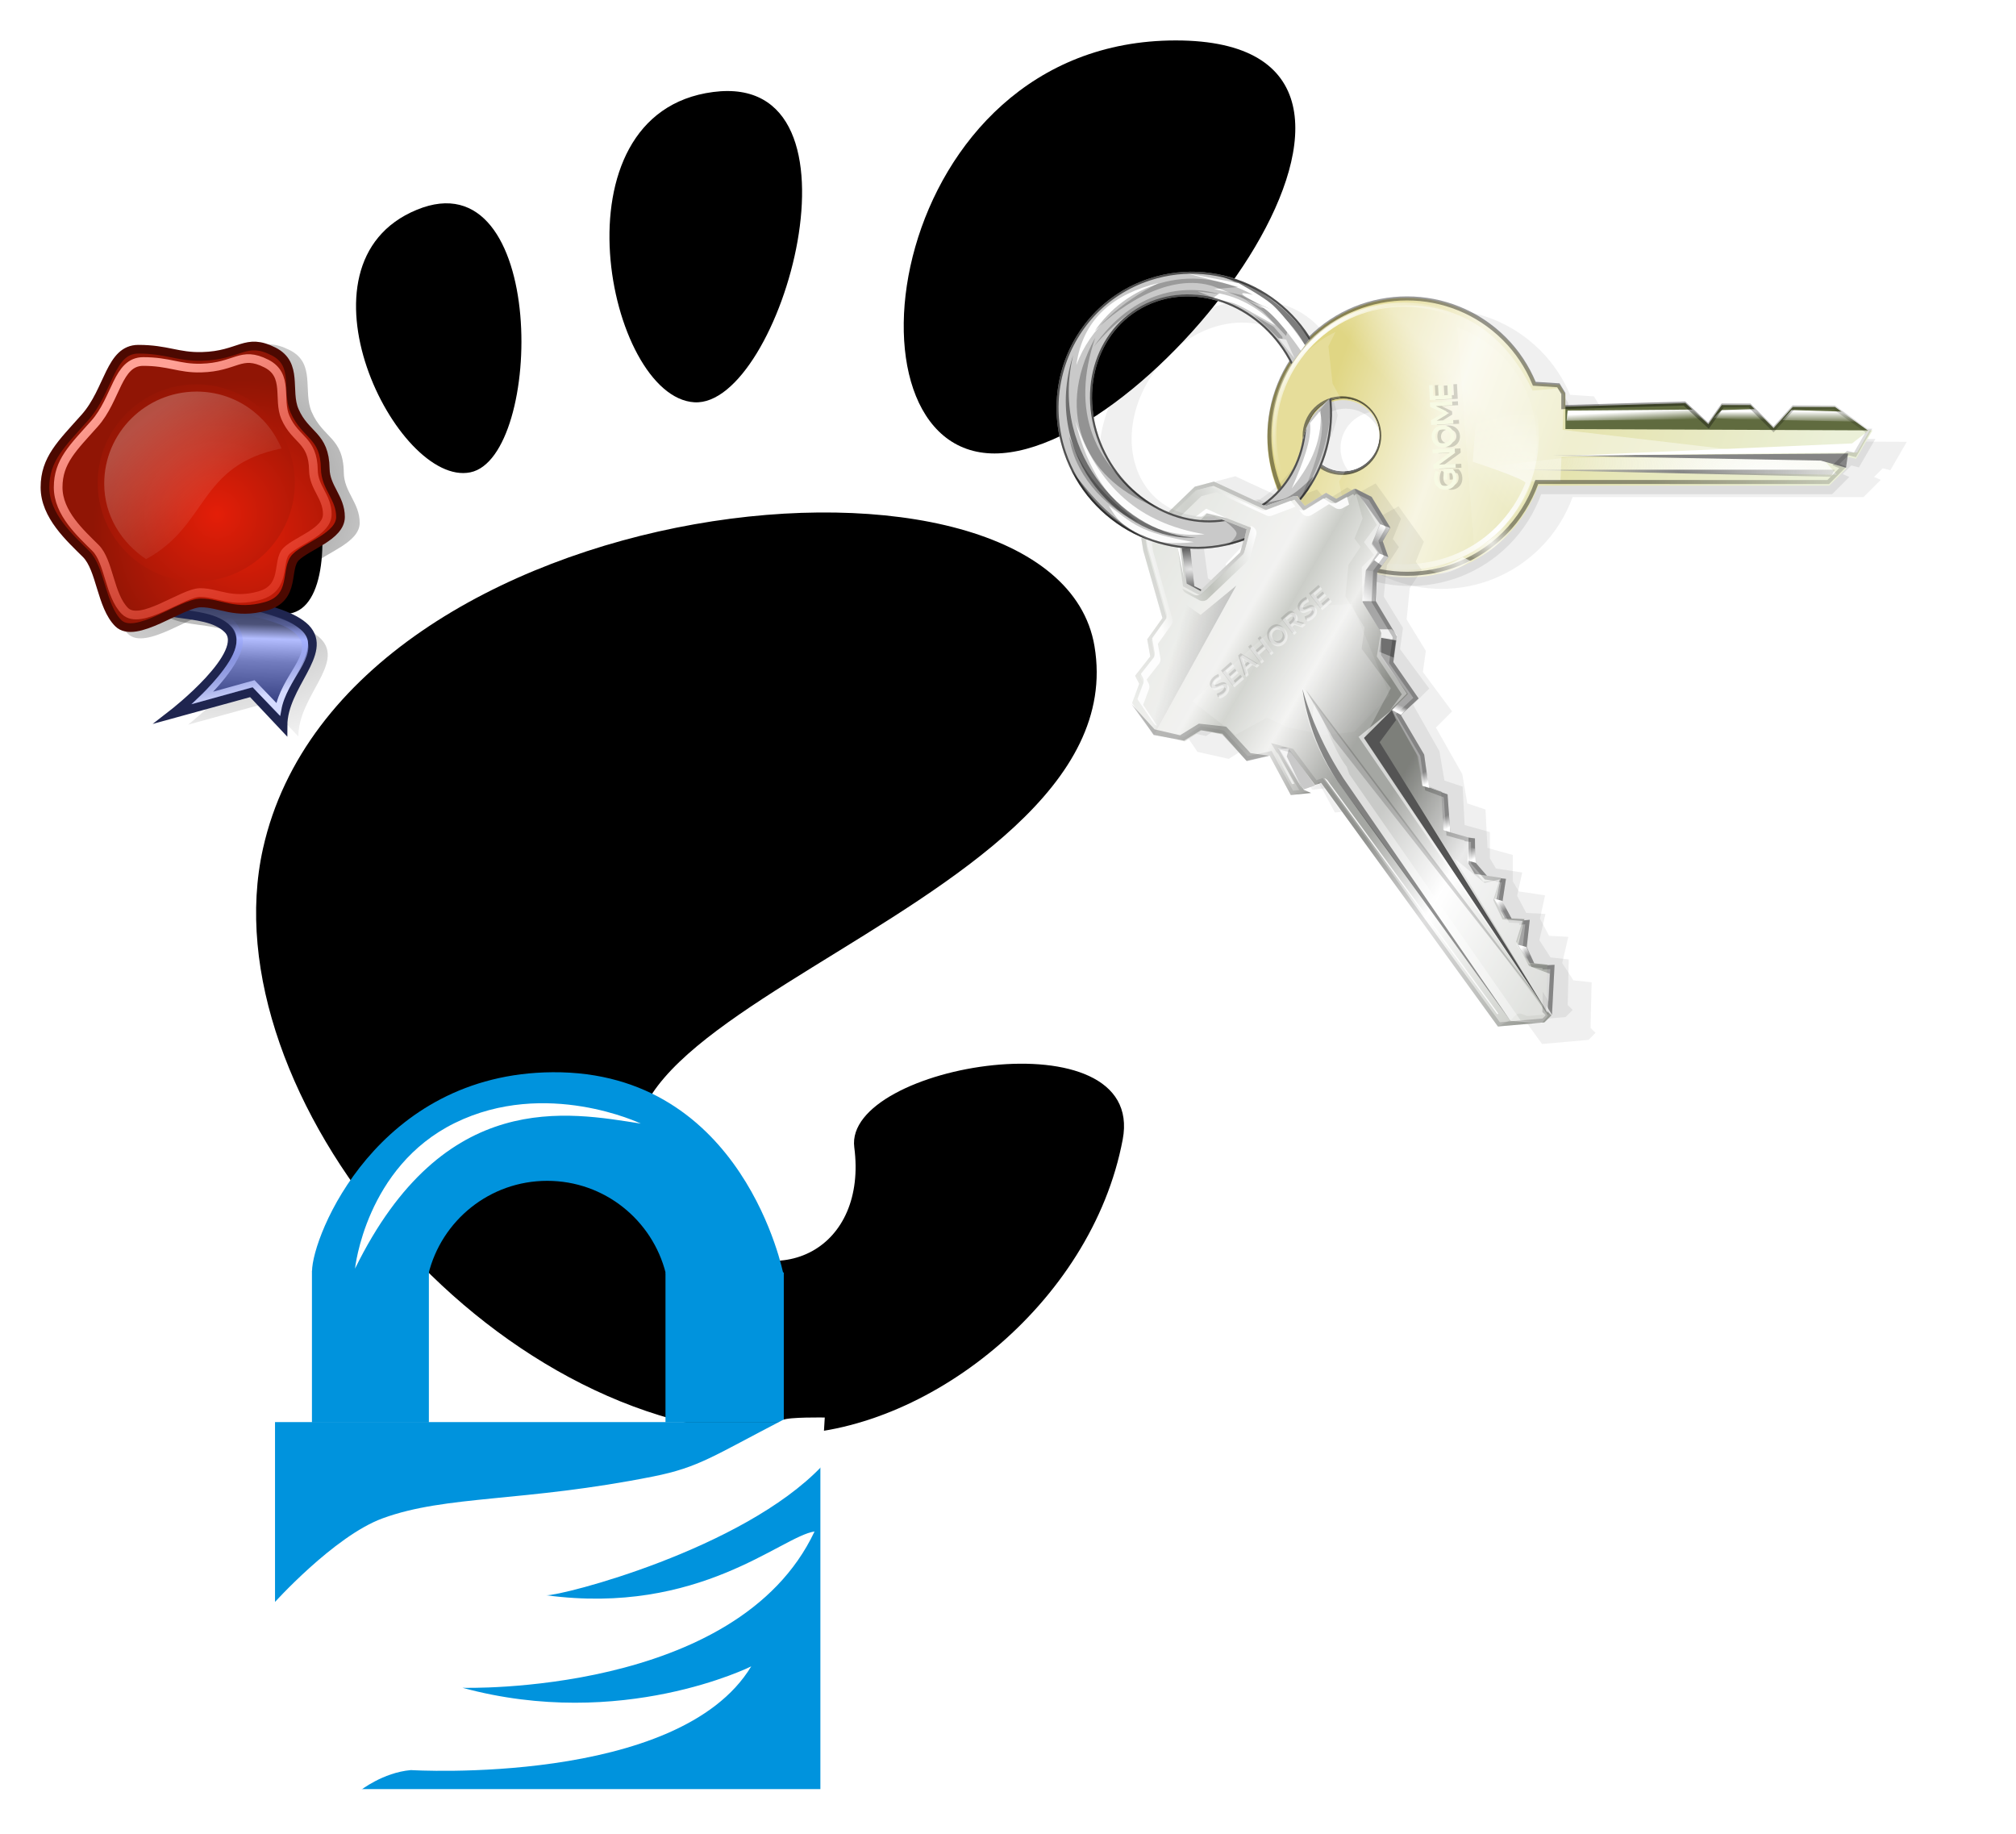 <svg xmlns="http://www.w3.org/2000/svg" xmlns:svg="http://www.w3.org/2000/svg" xmlns:xlink="http://www.w3.org/1999/xlink" id="svg5856" width="498.635" height="453.515" version="1.1"><defs id="defs5858"><clipPath id="clipPath6088-5-0" clipPathUnits="userSpaceOnUse"><path id="path6090-7-6" fill="#75507b" fill-opacity="1" fill-rule="nonzero" stroke="none" stroke-width="2" d="m 102.125,114.75 3.375,7.75 -4.75,3 L 67,99 95.75,46.5 161,54 l 15.75,54.5 c 0,0 -9.201,-8.275 -22.75,-8.5 -3.89,-0.065 -13.75,1.75 -13.75,1.75 l -9.125,14.875 c 4.475,-3.195 8.822,-2.606 12.625,-2.375 l -6,10.75 -5.75,0.25 -12.125,2.75 0.25,-2.5 -0.75,-0.625 -6.625,-3.125 -1.75,-5.25 -5,-1.375 z" color="#000" display="inline" enable-background="new" opacity=".456" overflow="visible" visibility="visible" style="marker:none"/></clipPath><filter id="filter12579-8-5" width="1.254" height="1.337" x="-.127" y="-.169" color-interpolation-filters="sRGB"><feGaussianBlur id="feGaussianBlur12581-5-4" stdDeviation="3.581"/></filter><clipPath id="clipPath6230-2-1" clipPathUnits="userSpaceOnUse"><path clip-path="none" style="marker:none" id="path6232-2-0" fill="#c9c9c9" fill-opacity="1" fill-rule="nonzero" stroke="none" stroke-width="1" d="m 100.573,62.542 c 9.49,-5.464 21.336,-6.201 31.778,-0.907 16.707,8.469 23.422,29.155 15.006,46.222 -8.416,17.067 -28.752,24.01 -45.459,15.541 C 85.191,114.928 78.476,94.243 86.892,77.175 90.048,70.775 94.879,65.82 100.573,62.542 z m 6.973,5.22 c -5.964,3.341 -10.901,9.17 -13.378,16.62 -4.956,14.9 1.771,30.814 15.017,35.518 13.246,4.704 27.996,-3.614 32.952,-18.513 4.956,-14.9 -1.771,-30.814 -15.017,-35.518 -6.623,-2.352 -13.609,-1.447 -19.573,1.893 z" color="#000" display="inline" enable-background="new" overflow="visible" visibility="visible"/></clipPath><filter id="filter5878-6-2-0-1" width="1.264" height="1.144" x="-.132" y="-.072" color-interpolation-filters="sRGB"><feGaussianBlur id="feGaussianBlur5880-0-5-8-8" stdDeviation=".315"/></filter><filter id="filter5842-8-4-5-7" color-interpolation-filters="sRGB"><feGaussianBlur id="feGaussianBlur5844-5-6-4-8" stdDeviation=".408"/></filter><filter id="filter5978-9-0-6-0" width="1.628" height="1.124" x="-.314" y="-.062" color-interpolation-filters="sRGB"><feGaussianBlur id="feGaussianBlur5980-6-1-2-5" stdDeviation=".706"/></filter><filter id="filter5930-6-2-5-6" width="1.079" height="1.464" x="-.039" y="-.232" color-interpolation-filters="sRGB"><feGaussianBlur id="feGaussianBlur5932-5-7-8-5" stdDeviation=".471"/></filter><filter id="filter11517-5-5" color-interpolation-filters="sRGB"><feGaussianBlur id="feGaussianBlur11519-0-3" stdDeviation=".885"/></filter><filter id="filter5954-3-7-9-7" width="2.504" height="1.193" x="-.752" y="-.096" color-interpolation-filters="sRGB"><feGaussianBlur id="feGaussianBlur5956-0-3-6-6" stdDeviation=".411"/></filter><filter id="filter5946-1-3-0-2" width="2.118" height="1.18" x="-.559" y="-.09" color-interpolation-filters="sRGB"><feGaussianBlur id="feGaussianBlur5948-0-2-4-1" stdDeviation=".568"/></filter><filter id="filter11449-6-5" width="2.043" height="1.219" x="-.522" y="-.11" color-interpolation-filters="sRGB"><feGaussianBlur id="feGaussianBlur11451-7-8" stdDeviation=".285"/></filter><filter id="filter5894-8-1-3-4" color-interpolation-filters="sRGB"><feGaussianBlur id="feGaussianBlur5896-5-1-3-9" stdDeviation=".282"/></filter><filter id="filter5858-6-8-0-1" color-interpolation-filters="sRGB"><feGaussianBlur id="feGaussianBlur5860-2-8-8-6" stdDeviation=".608"/></filter><filter id="filter6257-0-7" width="1.281" height="1.063" x="-.141" y="-.032" color-interpolation-filters="sRGB"><feGaussianBlur id="feGaussianBlur6259-6-3" stdDeviation=".561"/></filter><filter id="filter12455-4-8" width="1.904" height="1.165" x="-.452" y="-.083" color-interpolation-filters="sRGB"><feGaussianBlur id="feGaussianBlur12457-3-6" stdDeviation=".929"/></filter><filter id="filter6275-2-3" width="1.964" height="1.163" x="-.482" y="-.082" color-interpolation-filters="sRGB"><feGaussianBlur id="feGaussianBlur6277-1-8" stdDeviation=".91"/></filter><filter id="filter11463-2-4" width="1.098" height="1.213" x="-.049" y="-.107" color-interpolation-filters="sRGB"><feGaussianBlur id="feGaussianBlur11465-0-0" stdDeviation=".383"/></filter><filter id="filter11477-9-2" width="1.128" height="1.234" x="-.064" y="-.117" color-interpolation-filters="sRGB"><feGaussianBlur id="feGaussianBlur11479-6-5" stdDeviation=".616"/></filter><clipPath id="clipPath11525-4-2" clipPathUnits="userSpaceOnUse"><path clip-path="none" style="marker:none" id="path11527-1-6" fill="none" stroke="#000" stroke-opacity="1" stroke-width="1" d="m 100.573,62.542 c 9.49,-5.464 21.336,-6.201 31.778,-0.907 16.707,8.469 23.422,29.155 15.006,46.222 -8.416,17.067 -28.752,24.01 -45.459,15.541 C 85.191,114.928 78.476,94.243 86.892,77.175 90.048,70.775 94.879,65.82 100.573,62.542 z m 6.973,5.22 c -5.964,3.341 -10.901,9.17 -13.378,16.62 -4.956,14.9 1.771,30.814 15.017,35.518 13.246,4.704 27.996,-3.614 32.952,-18.513 4.956,-14.9 -1.771,-30.814 -15.017,-35.518 -6.623,-2.352 -13.609,-1.447 -19.573,1.893 z" color="#000" display="inline" enable-background="new" overflow="visible" visibility="visible"/></clipPath><filter id="filter11544-7-5" color-interpolation-filters="sRGB"><feGaussianBlur id="feGaussianBlur11546-0-0" stdDeviation=".589"/></filter><filter id="filter12447-5-4" width="1.214" height="1.182" x="-.107" y="-.091" color-interpolation-filters="sRGB"><feGaussianBlur id="feGaussianBlur12449-3-6" stdDeviation=".289"/></filter><filter id="filter12439-4-7" color-interpolation-filters="sRGB"><feGaussianBlur id="feGaussianBlur12441-1-2" stdDeviation=".216"/></filter><filter id="filter12569-9-4-3" width="1.433" height="1.218" x="-.216" y="-.109" color-interpolation-filters="sRGB"><feGaussianBlur id="feGaussianBlur12571-3-6-3" stdDeviation="7.04"/></filter><filter id="filter12559-0-5" color-interpolation-filters="sRGB"><feGaussianBlur id="feGaussianBlur12561-3-2" stdDeviation="2.514"/></filter><linearGradient id="linearGradient9572-39-9" x1="77" x2="116.614" y1="106" y2="253.84" gradientTransform="translate(-10,-7)" gradientUnits="userSpaceOnUse" xlink:href="#linearGradient3894-9-9"/><linearGradient id="linearGradient3894-9-9"><stop id="stop3896-5-6" offset="0" stop-color="#d3d7cf" stop-opacity="1"/><stop id="stop3900-6-6" offset=".283" stop-color="#eeeeec" stop-opacity="1"/><stop id="stop3906-0-9" offset=".336" stop-color="#babdb6" stop-opacity="1"/><stop id="stop4160-0" offset=".42" stop-color="#eeeeec" stop-opacity="1"/><stop id="stop3908-9-6" offset=".538" stop-color="#888a85" stop-opacity="1"/><stop id="stop3910-3-0" offset=".63" stop-color="#888a85" stop-opacity="1"/><stop id="stop4162-8" offset=".778" stop-color="#fff" stop-opacity="1"/><stop id="stop3912-0-5" offset="1" stop-color="#babdb6" stop-opacity="1"/></linearGradient><linearGradient id="linearGradient4209-4-6" x1="130.103" x2="125.682" y1="146.058" y2="147.243" gradientUnits="userSpaceOnUse" xlink:href="#linearGradient4203-9-6"/><linearGradient id="linearGradient4203-9-6"><stop id="stop4205-5-3" offset="0" stop-color="#fff" stop-opacity="1"/><stop id="stop4207-0-9" offset="1" stop-color="#fff" stop-opacity="0"/></linearGradient><linearGradient id="linearGradient4285-7" x1="112.813" x2="120.875" y1="153.969" y2="154.031" gradientUnits="userSpaceOnUse" xlink:href="#linearGradient4262-2-8"/><linearGradient id="linearGradient4262-2-8"><stop id="stop4264-1-1" offset="0" stop-color="#fff" stop-opacity="1"/><stop id="stop4266-5-1" offset="1" stop-color="#fff" stop-opacity="0"/></linearGradient><linearGradient id="linearGradient3865-1-5" x1="107.531" x2="53.281" y1="157.219" y2="142.031" gradientUnits="userSpaceOnUse" xlink:href="#linearGradient3859-9-6"/><linearGradient id="linearGradient3859-9-6"><stop id="stop3861-3-7" offset="0" stop-color="#000" stop-opacity="1"/><stop id="stop3863-9-3" offset="1" stop-color="#000" stop-opacity="0"/></linearGradient><clipPath id="clipPath3813-9-8" clipPathUnits="userSpaceOnUse"><path id="path3815-1-3" fill="none" stroke="#000" stroke-dasharray="none" stroke-miterlimit="4" stroke-opacity="1" stroke-width="2" d="m 85.469,105.625 -1.781,2.469 -8.469,15.188 -6.375,1.062 -2.469,3.531 -6.031,0.719 -0.688,2.125 -4.594,2.125 -1.781,9.188 4.25,6.719 4.938,1.062 2.844,4.25 -0.344,8.844 4.938,3.156 -3.188,10.625 3.906,3.188 -0.719,-1.781 2.812,-11.312 1.438,2.469 -1.438,9.906 1.438,0.719 -11.688,73.531 8.844,7.406 2.469,0 0,-1.75 0.812,-0.781 -0.625,2.531 9.188,-8.281 -1.312,-1.188 0.094,-0.062 -2.062,-2.562 1.531,-4.156 5.281,-4.25 -1.094,-0.906 0.219,-0.156 -2.094,-2.312 1.375,-4.562 L 89.688,229 88.906,228 89,227.938 l -2.094,-2.844 0.312,-4.406 4.125,-4.188 -0.969,-1.25 0.031,-0.031 -2.312,-4.094 L 94.25,204 l -0.688,-1.469 0.031,-0.031 -0.375,-0.75 -1.031,-2.25 4.938,-6.562 2.844,-10.969 6,0.188 1.938,-10.781 5.125,-3.875 2.469,-9.906 5.312,-4.781 4.594,-0.719 1.781,-3.688 3.719,-1.062 2.094,-8.656 -1.406,-4.25 -0.219,0 0.031,-0.188 -4.938,-1.406 L 125.75,130 l -6,-1.406 0.344,-3.531 -7.062,-3.188 -4.938,-13.438 -4.25,-2.469 -18.375,-0.344 z m 15.906,8.125 3.875,8.844 -4.938,2.812 -13.781,-0.344 -1.062,-3.531 5.656,-7.438 10.25,-0.344 z"/></clipPath><filter id="filter3825-6-1" color-interpolation-filters="sRGB"><feGaussianBlur id="feGaussianBlur3827-5-5" stdDeviation=".506"/></filter><linearGradient id="linearGradient3837-1-7" x1="80.781" x2="80" y1="243.797" y2="246.609" gradientUnits="userSpaceOnUse" xlink:href="#linearGradient3831-1-6"/><linearGradient id="linearGradient3831-1-6"><stop id="stop3833-3-8" offset="0" stop-color="#fff" stop-opacity="1"/><stop id="stop3835-3-3" offset="1" stop-color="#fff" stop-opacity="0"/></linearGradient><linearGradient id="linearGradient3841-6-8" x1="80.781" x2="80" y1="243.797" y2="246.609" gradientTransform="translate(3.875,-12.219)" gradientUnits="userSpaceOnUse" xlink:href="#linearGradient3831-1-6"/><linearGradient id="linearGradient3845-7-0" x1="80.781" x2="80" y1="243.797" y2="246.609" gradientTransform="matrix(-1,0,0,-1,167.5,463.5)" gradientUnits="userSpaceOnUse" xlink:href="#linearGradient3831-1-6"/><linearGradient id="linearGradient3849-4-4" x1="80.781" x2="80" y1="243.797" y2="246.609" gradientTransform="matrix(-1,0,0,-1,168.5,453.625)" gradientUnits="userSpaceOnUse" xlink:href="#linearGradient3831-1-6"/><linearGradient id="linearGradient3853-0-4" x1="80.781" x2="80" y1="243.797" y2="246.609" gradientTransform="matrix(-1,0,0,-1,172.594,442.188)" gradientUnits="userSpaceOnUse" xlink:href="#linearGradient3831-1-6"/><linearGradient id="linearGradient3857-1-8" x1="80.781" x2="79.281" y1="243.797" y2="244.359" gradientTransform="matrix(-1,0,0,-1,180.562,423.656)" gradientUnits="userSpaceOnUse" xlink:href="#linearGradient3831-1-6"/><radialGradient id="radialGradient4158-4" cx="78.795" cy="150.825" r="36.75" fx="78.795" fy="150.825" gradientTransform="matrix(0.344,0.195,-1.058,1.862,221.473,-169.82)" gradientUnits="userSpaceOnUse" xlink:href="#linearGradient4152-6"/><linearGradient id="linearGradient4152-6"><stop id="stop4154-6" offset="0" stop-color="#babdb6" stop-opacity="1"/><stop id="stop4156-6" offset="1" stop-color="#fff" stop-opacity="1"/></linearGradient><linearGradient id="linearGradient3922-6-4" x1="73.531" x2="68.344" y1="141.906" y2="132.438" gradientUnits="userSpaceOnUse" xlink:href="#linearGradient3916-6-1"/><linearGradient id="linearGradient3916-6-1"><stop id="stop3918-3-2" offset="0" stop-color="#000" stop-opacity="1"/><stop id="stop3920-4-3" offset="1" stop-color="#000" stop-opacity="0"/></linearGradient><radialGradient id="radialGradient11497-7-5" cx="89.221" cy="158.549" r="27.317" fx="89.221" fy="158.549" gradientTransform="matrix(7.792,-0.257,0.044,1.337,-614.658,-38.072)" gradientUnits="userSpaceOnUse" xlink:href="#linearGradient11491-9-3"/><linearGradient id="linearGradient11491-9-3"><stop id="stop11493-7-0" offset="0" stop-color="#fff" stop-opacity="1"/><stop id="stop11495-0-5" offset="1" stop-color="#fff" stop-opacity="0"/></linearGradient><filter id="filter11487-3-7" width="1.214" height="1.327" x="-.107" y="-.163" color-interpolation-filters="sRGB"><feGaussianBlur id="feGaussianBlur11489-5-1" stdDeviation="2.007"/></filter><linearGradient id="linearGradient565-7-75-1-0" x1="-1726.151" x2="476.765" y1="5055.082" y2="5321.154" gradientTransform="matrix(0.038,0.038,-0.038,0.038,160.038,0.816)" gradientUnits="userSpaceOnUse" xlink:href="#linearGradient3263-6-1-8-3"/><linearGradient id="linearGradient3263-6-1-8-3"><stop id="stop3265-8-1-3-1" offset="0" stop-color="#babdb6" stop-opacity="1"/><stop id="stop13768-5" offset=".25" stop-color="#cbcdc8" stop-opacity="1"/><stop id="stop13766-1" offset=".5" stop-color="#dcdeda" stop-opacity="1"/><stop id="stop3267-41-3-7-6" offset="1" stop-color="#fff" stop-opacity="1"/></linearGradient><radialGradient id="radialGradient13547-6" cx="88.875" cy="119.813" r="3.375" fx="88.875" fy="119.813" gradientTransform="matrix(4.987,4.445,-1.615,1.811,-160.914,-492.28)" gradientUnits="userSpaceOnUse" xlink:href="#linearGradient13541-8"/><linearGradient id="linearGradient13541-8"><stop id="stop13545-4" offset="0" stop-color="#e5e5e5" stop-opacity="1"/><stop id="stop13543-2" offset="1" stop-color="#111" stop-opacity="1"/></linearGradient><filter id="filter15277" color-interpolation-filters="sRGB"><feGaussianBlur id="feGaussianBlur15279" stdDeviation="1.765"/></filter><filter id="filter12569-9-4-3-2" width="1.433" height="1.218" x="-.216" y="-.109" color-interpolation-filters="sRGB"><feGaussianBlur id="feGaussianBlur12571-3-6-3-9" stdDeviation="7.04"/></filter><linearGradient id="linearGradient565" x1="1382.548" x2="3503.502" y1="921.106" y2="1684.319" gradientTransform="matrix(0.038,0.038,-0.038,0.038,160.038,9.578)" gradientUnits="userSpaceOnUse" xlink:href="#linearGradient6107"/><linearGradient id="linearGradient6107"><stop id="stop6109" offset="0" stop-color="#e0d684" stop-opacity="1"/><stop id="stop6115" offset=".25" stop-color="#f7f5e3" stop-opacity="1"/><stop id="stop6113" offset=".5" stop-color="#e5e3ae" stop-opacity="1"/><stop id="stop6111" offset="1" stop-color="#ebf0d8" stop-opacity="1"/></linearGradient><radialGradient id="radialGradient15345" cx="208.773" cy="205.8" r="30.229" fx="208.773" fy="205.8" gradientTransform="matrix(0.795,-0.607,1.439,1.883,-255.189,-54.125)" gradientUnits="userSpaceOnUse" xlink:href="#linearGradient13557-7"/><linearGradient id="linearGradient13557-7"><stop id="stop13559-2" offset="0" stop-color="#fefefe" stop-opacity="1"/><stop id="stop13561-3" offset="1" stop-color="#fefefe" stop-opacity="0"/></linearGradient><radialGradient id="radialGradient15342" cx="193.129" cy="187.57" r="27.666" fx="193.129" fy="187.57" gradientTransform="matrix(1.307,1.38,-0.733,0.694,76.28,-209.177)" gradientUnits="userSpaceOnUse" xlink:href="#linearGradient13567-8"/><linearGradient id="linearGradient13567-8"><stop id="stop13569-5" offset="0" stop-color="#858585" stop-opacity="1"/><stop id="stop13571-1" offset="1" stop-color="#858585" stop-opacity="0"/></linearGradient><linearGradient id="linearGradient15337" x1="215.137" x2="213.678" y1="188.984" y2="190.443" gradientTransform="translate(-2,0)" gradientUnits="userSpaceOnUse" xlink:href="#linearGradient13585-4-7"/><linearGradient id="linearGradient13585-4-7"><stop id="stop13587-7-4" offset="0" stop-color="#fff" stop-opacity="1"/><stop id="stop13589-9-0" offset="1" stop-color="#fff" stop-opacity="0"/></linearGradient><linearGradient id="linearGradient15334" x1="224.683" x2="222.554" y1="198.442" y2="200.57" gradientTransform="translate(-2,0)" gradientUnits="userSpaceOnUse" xlink:href="#linearGradient13585-2-9"/><linearGradient id="linearGradient13585-2-9"><stop id="stop13587-8-3" offset="0" stop-color="#fff" stop-opacity="1"/><stop id="stop13589-4-6" offset="1" stop-color="#fff" stop-opacity="0"/></linearGradient><linearGradient id="linearGradient15331" x1="194.631" x2="192.863" y1="168.567" y2="170.511" gradientTransform="translate(-2,0)" gradientUnits="userSpaceOnUse" xlink:href="#linearGradient13585-1"/><linearGradient id="linearGradient13585-1"><stop id="stop13587-2" offset="0" stop-color="#fff" stop-opacity="1"/><stop id="stop13589-0" offset="1" stop-color="#fff" stop-opacity="0"/></linearGradient><linearGradient id="linearGradient17431" x1="168.75" x2="155.5" y1="127.625" y2="127.125" gradientUnits="userSpaceOnUse" xlink:href="#linearGradient17415"/><linearGradient id="linearGradient17415"><stop id="stop17417" offset="0" stop-color="#fff" stop-opacity="1"/><stop id="stop17419" offset="1" stop-color="#fff" stop-opacity="0"/></linearGradient><radialGradient id="radialGradient15328" cx="151.25" cy="182.152" r="33" fx="151.25" fy="182.152" gradientTransform="matrix(0.999,0.046,-0.038,0.814,5.063,11.254)" gradientUnits="userSpaceOnUse" xlink:href="#linearGradient13756-1"/><linearGradient id="linearGradient13756-1"><stop id="stop13758-3" offset="0" stop-color="#fff" stop-opacity="1"/><stop id="stop13760-1" offset="1" stop-color="#fff" stop-opacity="0"/></linearGradient><linearGradient id="linearGradient14313" x1="-19.567" x2="23.104" y1="146.576" y2="188.409" gradientUnits="userSpaceOnUse" xlink:href="#linearGradient12494-4-8-1"/><linearGradient id="linearGradient12494-4-8-1"><stop id="stop12496-8-9-1" offset="0" stop-color="#000" stop-opacity="1"/><stop id="stop12498-9-5-0" offset="1" stop-color="#000" stop-opacity="0"/></linearGradient><clipPath id="clipPath12461-5-4-5" clipPathUnits="userSpaceOnUse"><path id="path12463-1-5-7" fill="none" stroke="#000" stroke-dasharray="none" stroke-miterlimit="4" stroke-opacity="1" stroke-width="1.49" d="m -52.298,90.961 c -14.221,0 -25.747,11.549 -25.747,25.77 0,14.221 11.526,25.747 25.747,25.747 3.878,0 7.55,-0.885 10.848,-2.421 l 37.899,37.922 4.516,0 -0.512,-1.257 2.258,0 0.745,1.257 5.843,-1.583 -0.652,-0.652 -1.187,-7.263 -5.494,-5.517 -5.261,0.256 0,-6.006 -3.748,-3.748 -4.26,0.745 -0.233,-5.75 -16.086,-15.155 1.583,-1.583 0.489,-2.002 -2.91,-3.306 c 1.216,-2.991 1.909,-6.256 1.909,-9.684 0,-14.221 -11.526,-25.77 -25.747,-25.77 z"/></clipPath><filter id="filter12480-2-4-0" color-interpolation-filters="sRGB"><feGaussianBlur id="feGaussianBlur12482-5-6-5" stdDeviation=".564"/></filter><linearGradient id="linearGradient13985-6" x1="-19.567" x2="23.104" y1="146.576" y2="188.409" gradientUnits="userSpaceOnUse" xlink:href="#linearGradient12494-4-8-1"/><clipPath id="clipPath14890-4" clipPathUnits="userSpaceOnUse"><path id="path14892-4" fill="none" stroke="#000" stroke-dasharray="none" stroke-dashoffset="0" stroke-linecap="butt" stroke-linejoin="miter" stroke-miterlimit="4" stroke-opacity="1" stroke-width="2" d="m 179.637,158.147 0,-65.57 -75.577,0 0,65.57 75.577,0 z m -37.722,-22.581 c -5.745,0 -10.402,-4.657 -10.402,-10.402 0,-5.745 4.657,-10.402 10.402,-10.402 5.745,0 10.402,4.657 10.402,10.402 0,5.745 -4.657,10.402 -10.402,10.402 z" color="#000" display="inline" enable-background="accumulate" overflow="visible" visibility="visible" style="marker:none"/></clipPath><filter id="filter14881-7" color-interpolation-filters="sRGB"><feGaussianBlur id="feGaussianBlur14883-7" stdDeviation=".606"/></filter><filter id="filter15394" color-interpolation-filters="sRGB"><feGaussianBlur id="feGaussianBlur15396" stdDeviation="1.322"/></filter><filter id="filter17409" color-interpolation-filters="sRGB"><feGaussianBlur id="feGaussianBlur17411" stdDeviation=".607"/></filter><filter id="filter14931-9" color-interpolation-filters="sRGB"><feGaussianBlur id="feGaussianBlur14933-8" stdDeviation=".534"/></filter><radialGradient id="radialGradient15189" cx="152.45" cy="113.6" r="25.8" fx="152.45" fy="113.6" gradientUnits="userSpaceOnUse" xlink:href="#linearGradient14915-2"/><linearGradient id="linearGradient14915-2"><stop id="stop14917-6" offset="0" stop-color="#fff" stop-opacity="1"/><stop id="stop14919-7" offset="1" stop-color="#fff" stop-opacity="0"/></linearGradient><radialGradient id="radialGradient15223" cx="152.45" cy="113.6" r="25.8" fx="152.45" fy="113.6" gradientUnits="userSpaceOnUse" xlink:href="#linearGradient14915-1"/><linearGradient id="linearGradient14915-1"><stop id="stop14917-60" offset="0" stop-color="#fff" stop-opacity="1"/><stop id="stop14919-5" offset="1" stop-color="#fff" stop-opacity="0"/></linearGradient><radialGradient id="radialGradient17441" cx="145.938" cy="167.186" r="23.583" fx="145.938" fy="167.186" gradientTransform="matrix(0.276,3.0663231e-8,-5.6265574e-8,0.507,105.618,82.429)" gradientUnits="userSpaceOnUse" xlink:href="#linearGradient17435"/><linearGradient id="linearGradient17435"><stop id="stop17437" offset="0" stop-color="#fff" stop-opacity="1"/><stop id="stop17439" offset="1" stop-color="#fff" stop-opacity="0"/></linearGradient><radialGradient id="radialGradient17445" cx="149.22" cy="170.764" r="23.583" fx="149.22" fy="170.764" gradientTransform="matrix(0.404,0.011,-0.013,0.489,79.166,80.619)" gradientUnits="userSpaceOnUse" xlink:href="#linearGradient17435"/><radialGradient id="radialGradient5854" cx="149.22" cy="170.764" r="23.583" fx="149.22" fy="170.764" gradientTransform="matrix(0.404,0.011,-0.013,0.489,79.166,80.619)" gradientUnits="userSpaceOnUse" xlink:href="#linearGradient17435"/><radialGradient id="radialGradient6663" cx="24.452" cy="19.819" r="33.156" fx="24.452" fy="19.819" gradientTransform="matrix(1.226,0,0,1.169,-3.887,1.053)" gradientUnits="userSpaceOnUse" xlink:href="#linearGradient6665"/><linearGradient id="linearGradient6665"><stop id="stop6667" offset="0" stop-color="#000" stop-opacity="1"/><stop id="stop6669" offset="1" stop-color="#000" stop-opacity="0"/></linearGradient><radialGradient id="radialGradient5284" cx="28.789" cy="20.971" r="13.281" fx="28.789" fy="20.971" gradientTransform="matrix(0.719,0,0,0.719,619.171,491.277)" gradientUnits="userSpaceOnUse" xlink:href="#aigrd1"/><radialGradient id="aigrd1" cx="28.789" cy="20.971" r="13.281" fx="28.789" fy="20.971" gradientUnits="userSpaceOnUse"><stop id="stop5115" offset="0" stop-color="#E41E08"/><stop id="stop5117" offset="1" stop-color="#901505"/></radialGradient><radialGradient id="radialGradient6678" cx="26.887" cy="20.479" r="14.694" fx="26.887" fy="20.479" gradientTransform="matrix(0.623,0,0,0.623,621.422,492.538)" gradientUnits="userSpaceOnUse" xlink:href="#aigrd2"/><radialGradient id="aigrd2" cx="19.292" cy="13.544" r="14.694" fx="19.292" fy="13.544" gradientUnits="userSpaceOnUse"><stop id="stop5122" offset="0" stop-color="#E41E08"/><stop id="stop5124" offset="1" stop-color="#901505"/></radialGradient><linearGradient id="linearGradient6610" x1="15.339" x2="43.141" y1="5.924" y2="49.895" gradientTransform="matrix(0.535,0,0,0.511,623.84,494.764)" gradientUnits="userSpaceOnUse" xlink:href="#linearGradient6604"/><linearGradient id="linearGradient6604"><stop id="stop6606" offset="0" stop-color="#ffa196" stop-opacity="1"/><stop id="stop6608" offset="1" stop-color="#ff1f06" stop-opacity="0"/></linearGradient><linearGradient id="linearGradient6623" x1="18.57" x2="29.957" y1="9.444" y2="22.783" gradientTransform="matrix(0.564,0,0,0.533,623.21,494.331)" gradientUnits="userSpaceOnUse" xlink:href="#linearGradient6617"/><linearGradient id="linearGradient6617"><stop id="stop6619" offset="0" stop-color="#fff" stop-opacity=".247"/><stop id="stop6621" offset="1" stop-color="#fff" stop-opacity="0"/></linearGradient><radialGradient id="radialGradient6606" cx="24.452" cy="19.819" r="33.156" fx="24.452" fy="19.819" gradientTransform="matrix(0.562,0,0,0.536,624.428,493.387)" gradientUnits="userSpaceOnUse" xlink:href="#linearGradient6665"/><radialGradient id="radialGradient6675" cx="24.452" cy="19.819" r="33.156" fx="24.452" fy="19.819" gradientTransform="matrix(1.024,0,0,0.976,1.646,-0.354)" gradientUnits="userSpaceOnUse" xlink:href="#linearGradient6665-2"/><linearGradient id="linearGradient6665-2"><stop id="stop6667-2" offset="0" stop-color="#000" stop-opacity="1"/><stop id="stop6669-6" offset="1" stop-color="#000" stop-opacity="0"/></linearGradient><radialGradient id="radialGradient6663-1" cx="24.452" cy="19.819" r="33.156" fx="24.452" fy="19.819" gradientTransform="matrix(1.024,0,0,0.976,94.726,242.074)" gradientUnits="userSpaceOnUse" xlink:href="#linearGradient6665-2"/><linearGradient id="linearGradient6680"><stop id="stop6682" offset="0" stop-color="#000" stop-opacity="1"/><stop id="stop6684" offset="1" stop-color="#000" stop-opacity="0"/></linearGradient><linearGradient id="linearGradient6631" x1="38.506" x2="38.251" y1="22.886" y2="35.018" gradientTransform="matrix(0.844,0,0,1.185,92.507,244.294)" gradientUnits="userSpaceOnUse" xlink:href="#linearGradient6625"/><linearGradient id="linearGradient6625"><stop id="stop6627" offset="0" stop-color="#1d2349" stop-opacity="1"/><stop id="stop6637" offset=".353" stop-color="#4c5279" stop-opacity="1"/><stop id="stop6633" offset=".466" stop-color="#b3bdff" stop-opacity="1"/><stop id="stop6635" offset=".65" stop-color="#727cbe" stop-opacity="1"/><stop id="stop6629" offset="1" stop-color="#323c7e" stop-opacity="1"/></linearGradient><linearGradient id="linearGradient6690" x1="37.503" x2="36.499" y1="35.458" y2="27.404" gradientTransform="matrix(0.844,0,0,1.185,93.787,242.605)" gradientUnits="userSpaceOnUse" xlink:href="#linearGradient6684"/><linearGradient id="linearGradient6684"><stop id="stop6686" offset="0" stop-color="#d5dbff" stop-opacity="1"/><stop id="stop6688" offset="1" stop-color="#6579ff" stop-opacity="0"/></linearGradient><radialGradient id="radialGradient5284-8" cx="28.789" cy="20.971" r="13.281" fx="28.789" fy="20.971" gradientTransform="matrix(1.31,0,0,1.31,85.144,238.229)" gradientUnits="userSpaceOnUse" xlink:href="#aigrd1-5"/><radialGradient id="aigrd1-5" cx="28.789" cy="20.971" r="13.281" fx="28.789" fy="20.971" gradientUnits="userSpaceOnUse"><stop id="stop5115-0" offset="0" stop-color="#E41E08"/><stop id="stop5117-1" offset="1" stop-color="#901505"/></radialGradient><radialGradient id="radialGradient6678-6" cx="26.887" cy="20.479" r="14.694" fx="26.887" fy="20.479" gradientTransform="matrix(1.136,0,0,1.136,89.247,240.527)" gradientUnits="userSpaceOnUse" xlink:href="#aigrd2-0"/><radialGradient id="aigrd2-0" cx="19.292" cy="13.544" r="14.694" fx="19.292" fy="13.544" gradientUnits="userSpaceOnUse"><stop id="stop5122-9" offset="0" stop-color="#E41E08"/><stop id="stop5124-3" offset="1" stop-color="#901505"/></radialGradient><linearGradient id="linearGradient6610-2" x1="15.339" x2="43.141" y1="5.924" y2="49.895" gradientTransform="matrix(0.976,0,0,0.931,93.655,244.583)" gradientUnits="userSpaceOnUse" xlink:href="#linearGradient6604-2"/><linearGradient id="linearGradient6604-2"><stop id="stop6606-6" offset="0" stop-color="#ffa196" stop-opacity="1"/><stop id="stop6608-7" offset="1" stop-color="#ff1f06" stop-opacity="0"/></linearGradient><linearGradient id="linearGradient6623-1" x1="18.57" x2="29.957" y1="9.444" y2="22.783" gradientTransform="matrix(1.029,0,0,0.972,92.507,243.794)" gradientUnits="userSpaceOnUse" xlink:href="#linearGradient6617-0"/><linearGradient id="linearGradient6617-0"><stop id="stop6619-6" offset="0" stop-color="#fff" stop-opacity=".247"/><stop id="stop6621-2" offset="1" stop-color="#fff" stop-opacity="0"/></linearGradient><radialGradient id="radialGradient6721" cx="24.452" cy="19.819" r="33.156" fx="24.452" fy="19.819" gradientTransform="matrix(1.024,0,0,0.976,95.434,242.251)" gradientUnits="userSpaceOnUse" xlink:href="#linearGradient6665-2"/><linearGradient id="linearGradient7110" x1="1382.548" x2="3503.502" y1="921.106" y2="1684.319" gradientTransform="matrix(0.038,0.038,-0.038,0.038,160.038,9.578)" gradientUnits="userSpaceOnUse" xlink:href="#linearGradient6107"/><radialGradient id="radialGradient7112" cx="208.773" cy="205.8" r="30.229" fx="208.773" fy="205.8" gradientTransform="matrix(0.795,-0.607,1.439,1.883,-255.189,-54.125)" gradientUnits="userSpaceOnUse" xlink:href="#linearGradient13557-7"/><radialGradient id="radialGradient7114" cx="193.129" cy="187.57" r="27.666" fx="193.129" fy="187.57" gradientTransform="matrix(1.307,1.38,-0.733,0.694,76.28,-209.177)" gradientUnits="userSpaceOnUse" xlink:href="#linearGradient13567-8"/><linearGradient id="linearGradient7116" x1="215.137" x2="213.678" y1="188.984" y2="190.443" gradientTransform="translate(-2,0)" gradientUnits="userSpaceOnUse" xlink:href="#linearGradient13585-4-7"/><linearGradient id="linearGradient7118" x1="224.683" x2="222.554" y1="198.442" y2="200.57" gradientTransform="translate(-2,0)" gradientUnits="userSpaceOnUse" xlink:href="#linearGradient13585-2-9"/><linearGradient id="linearGradient7120" x1="194.631" x2="192.863" y1="168.567" y2="170.511" gradientTransform="translate(-2,0)" gradientUnits="userSpaceOnUse" xlink:href="#linearGradient13585-1"/><linearGradient id="linearGradient7122" x1="168.75" x2="155.5" y1="127.625" y2="127.125" gradientUnits="userSpaceOnUse" xlink:href="#linearGradient17415"/><radialGradient id="radialGradient7124" cx="151.25" cy="182.152" r="33" fx="151.25" fy="182.152" gradientTransform="matrix(0.999,0.046,-0.038,0.814,5.063,11.254)" gradientUnits="userSpaceOnUse" xlink:href="#linearGradient13756-1"/><linearGradient id="linearGradient7126" x1="-19.567" x2="23.104" y1="146.576" y2="188.409" gradientUnits="userSpaceOnUse" xlink:href="#linearGradient12494-4-8-1"/><linearGradient id="linearGradient7128" x1="-19.567" x2="23.104" y1="146.576" y2="188.409" gradientUnits="userSpaceOnUse" xlink:href="#linearGradient12494-4-8-1"/><radialGradient id="radialGradient7130" cx="152.45" cy="113.6" r="25.8" fx="152.45" fy="113.6" gradientUnits="userSpaceOnUse" xlink:href="#linearGradient14915-2"/><radialGradient id="radialGradient7132" cx="152.45" cy="113.6" r="25.8" fx="152.45" fy="113.6" gradientUnits="userSpaceOnUse" xlink:href="#linearGradient14915-1"/><radialGradient id="radialGradient7134" cx="145.938" cy="167.186" r="23.583" fx="145.938" fy="167.186" gradientTransform="matrix(0.276,3.0663231e-8,-5.6265574e-8,0.507,105.618,82.429)" gradientUnits="userSpaceOnUse" xlink:href="#linearGradient17435"/><radialGradient id="radialGradient7136" cx="149.22" cy="170.764" r="23.583" fx="149.22" fy="170.764" gradientTransform="matrix(0.404,0.011,-0.013,0.489,79.166,80.619)" gradientUnits="userSpaceOnUse" xlink:href="#linearGradient17435"/><linearGradient id="linearGradient7138" x1="77" x2="116.614" y1="106" y2="253.84" gradientTransform="translate(-10,-7)" gradientUnits="userSpaceOnUse" xlink:href="#linearGradient3894-9-9"/><linearGradient id="linearGradient7140" x1="130.103" x2="125.682" y1="146.058" y2="147.243" gradientUnits="userSpaceOnUse" xlink:href="#linearGradient4203-9-6"/><linearGradient id="linearGradient7142" x1="112.813" x2="120.875" y1="153.969" y2="154.031" gradientUnits="userSpaceOnUse" xlink:href="#linearGradient4262-2-8"/><linearGradient id="linearGradient7144" x1="107.531" x2="53.281" y1="157.219" y2="142.031" gradientUnits="userSpaceOnUse" xlink:href="#linearGradient3859-9-6"/><linearGradient id="linearGradient7146" x1="80.781" x2="80" y1="243.797" y2="246.609" gradientUnits="userSpaceOnUse" xlink:href="#linearGradient3831-1-6"/><linearGradient id="linearGradient7148" x1="80.781" x2="80" y1="243.797" y2="246.609" gradientTransform="translate(3.875,-12.219)" gradientUnits="userSpaceOnUse" xlink:href="#linearGradient3831-1-6"/><linearGradient id="linearGradient7150" x1="80.781" x2="80" y1="243.797" y2="246.609" gradientTransform="matrix(-1,0,0,-1,167.5,463.5)" gradientUnits="userSpaceOnUse" xlink:href="#linearGradient3831-1-6"/><linearGradient id="linearGradient7152" x1="80.781" x2="80" y1="243.797" y2="246.609" gradientTransform="matrix(-1,0,0,-1,168.5,453.625)" gradientUnits="userSpaceOnUse" xlink:href="#linearGradient3831-1-6"/><linearGradient id="linearGradient7154" x1="80.781" x2="80" y1="243.797" y2="246.609" gradientTransform="matrix(-1,0,0,-1,172.594,442.188)" gradientUnits="userSpaceOnUse" xlink:href="#linearGradient3831-1-6"/><linearGradient id="linearGradient7156" x1="80.781" x2="79.281" y1="243.797" y2="244.359" gradientTransform="matrix(-1,0,0,-1,180.562,423.656)" gradientUnits="userSpaceOnUse" xlink:href="#linearGradient3831-1-6"/><radialGradient id="radialGradient7158" cx="78.795" cy="150.825" r="36.75" fx="78.795" fy="150.825" gradientTransform="matrix(0.344,0.195,-1.058,1.862,221.473,-169.82)" gradientUnits="userSpaceOnUse" xlink:href="#linearGradient4152-6"/><linearGradient id="linearGradient7160" x1="73.531" x2="68.344" y1="141.906" y2="132.438" gradientUnits="userSpaceOnUse" xlink:href="#linearGradient3916-6-1"/><radialGradient id="radialGradient7162" cx="89.221" cy="158.549" r="27.317" fx="89.221" fy="158.549" gradientTransform="matrix(7.792,-0.257,0.044,1.337,-614.658,-38.072)" gradientUnits="userSpaceOnUse" xlink:href="#linearGradient11491-9-3"/><linearGradient id="linearGradient7164" x1="-1726.151" x2="476.765" y1="5055.082" y2="5321.154" gradientTransform="matrix(0.038,0.038,-0.038,0.038,160.038,0.816)" gradientUnits="userSpaceOnUse" xlink:href="#linearGradient3263-6-1-8-3"/><radialGradient id="radialGradient7166" cx="88.875" cy="119.813" r="3.375" fx="88.875" fy="119.813" gradientTransform="matrix(4.987,4.445,-1.615,1.811,-160.914,-492.28)" gradientUnits="userSpaceOnUse" xlink:href="#linearGradient13541-8"/></defs><g id="layer1" transform="translate(-64.894,-13.098)"><g id="layer1-9" transform="translate(-174.854,142.291)"><g id="g3963" transform="translate(925.833,120.876)"><g id="g3771" fill="#000" fill-opacity="1" fill-rule="nonzero" stroke="none" transform="matrix(2.915,0,0,2.915,-646.162,-240.07)"><g id="g3773" fill="#000" fill-opacity="1"><path id="path3775" fill="#000" fill-opacity="1" d="M 86.068,0 C 61.466,0 56.851,35.041 70.691,35.041 84.529,35.041 110.671,0 86.068,0 z"/><path id="path3777" fill="#000" fill-opacity="1" d="M 45.217,30.699 C 52.586,31.149 60.671,2.577 46.821,4.374 32.976,6.171 37.845,30.249 45.217,30.699 z"/><path id="path3779" fill="#000" fill-opacity="1" d="M 11.445,48.453 C 16.686,46.146 12.12,23.581 3.208,29.735 -5.7,35.89 6.204,50.759 11.445,48.453 z"/><path id="path3781" fill="#000" fill-opacity="1" d="M 26.212,36.642 C 32.451,35.37 32.793,9.778 21.667,14.369 10.539,18.961 19.978,37.916 26.212,36.642 l 0,0 z"/><path id="path3783" fill="#000" fill-opacity="1" d="m 58.791,93.913 c 1.107,8.454 -6.202,12.629 -13.36,7.179 C 22.644,83.743 83.16,75.088 79.171,51.386 75.86,31.712 15.495,37.769 8.621,68.553 3.968,89.374 27.774,118.26 52.614,118.26 c 12.22,0 26.315,-11.034 28.952,-25.012 C 83.58,82.589 57.867,86.86 58.791,93.913 l 0,0 z"/></g></g></g></g><g id="g7085" transform="matrix(1.927,0,0,1.927,-20.942,-493.3)"><rect id="rect3132" width="70" height="47.1" x="79.844" y="445.298" fill="#0093dd" fill-opacity="1" fill-rule="nonzero" stroke="none"/><rect id="rect4103" width="15.009" height="19.485" x="84.583" y="425.867" fill="#0093dd" fill-opacity="1" fill-rule="nonzero" stroke="none"/><rect id="rect4105" width="15.185" height="19.24" x="129.962" y="426.093" fill="#0093dd" fill-opacity="1" fill-rule="nonzero" stroke="none"/><path id="path6045" fill="#0093dd" fill-opacity="1" fill-rule="evenodd" stroke="none" d="m 115.469,400.398 c -22.469,0.162 -30.875,20.998 -30.875,25.562 6.147,0 12.812,0.344 14.219,0.344 0.33,0 0.399,8e-5 0.719,0 1.678,-6.87 7.865,-11.969 15.25,-11.969 7.352,0 13.508,5.051 15.219,11.875 0.387,-1.8e-4 0.564,0 0.969,0 12.639,0 14.125,0.094 14.125,0.094 0,0 -5.049,-26.082 -29.625,-25.906 z"/><path id="path7026" fill="#fff" fill-opacity="1" fill-rule="evenodd" stroke="none" d="m 90.113,425.604 c 11.422,-23.288 27.432,-20.048 36.689,-18.613 0,0 -12.173,-5.83 -23.874,-0.082 -11.475,5.637 -12.815,18.695 -12.815,18.695 z"/><path id="path7997" fill="#fff" fill-opacity="1" fill-rule="evenodd" stroke="none" d="m 79.594,468.648 c 0,0 7.789,-8.701 14.062,-11 8.188,-3 18.188,-2.062 34.75,-5.375 5.863,-1.173 7.688,-2.625 16.625,-7.25 0.755,-0.391 5.375,-0.312 5.375,-0.312 l -0.375,6.25 c -10.188,10.688 -33.438,16.656 -35.375,16.562 19.667,2.638 30.166,-7.557 34.438,-8.188 -9.938,21.125 -45.188,20.062 -45.188,20.062 20.438,5.562 37.062,-2.75 37.062,-2.75 -9.312,15.406 -43.688,13.312 -43.688,13.312 -3.594,0.312 -6.5,2.625 -6.5,2.625 l -11.062,0.312 -0.125,-24.25 z"/></g><g id="g6962" transform="matrix(0.707,-0.707,0.707,0.707,-202.95,39.205)"><g id="g15353" display="inline" transform="translate(227.907,359.103)"><path id="path15267" fill="#000" fill-opacity="1" fill-rule="nonzero" stroke="none" stroke-width="1" d="m 148.566,101.981 c -19.09,0 -34.566,15.476 -34.566,34.566 0,19.09 15.476,34.566 34.566,34.566 5.206,0 10.128,-1.169 14.556,-3.23 l 50.885,50.885 6.041,0 -0.671,-1.678 3.02,0 1.007,1.678 7.845,-2.097 -53.486,-53.947 6.041,-6.041 0.671,-2.685 -3.901,-4.447 c 1.632,-4.016 2.559,-8.403 2.559,-13.004 0,-19.09 -15.476,-34.566 -34.566,-34.566 z m -11.075,14.095 c 5.004,0 9.061,4.057 9.061,9.061 0,5.004 -4.057,9.061 -9.061,9.061 -5.004,0 -9.061,-4.057 -9.061,-9.061 0,-5.004 4.057,-9.061 9.061,-9.061 z" color="#000" display="inline" enable-background="new" filter="url(#filter15277)" opacity=".281" overflow="visible" visibility="visible" style="marker:none"/><path id="path15255" fill="#000" fill-opacity="1" fill-rule="nonzero" stroke="none" stroke-width="1" d="m 153.566,107.981 c -19.09,0 -34.566,15.476 -34.566,34.566 0,19.09 15.476,34.566 34.566,34.566 5.206,0 10.128,-1.169 14.556,-3.23 l 50.885,50.885 6.041,0 -0.671,-1.678 3.02,0 1.007,1.678 7.845,-2.097 -53.486,-53.947 6.041,-6.041 0.671,-2.685 -3.901,-4.447 c 1.632,-4.016 2.559,-8.403 2.559,-13.004 0,-19.09 -15.476,-34.566 -34.566,-34.566 z m -11.075,14.095 c 5.004,0 9.061,4.057 9.061,9.061 0,5.004 -4.057,9.061 -9.061,9.061 -5.004,0 -9.061,-4.057 -9.061,-9.061 0,-5.004 4.057,-9.061 9.061,-9.061 z" color="#000" display="inline" enable-background="new" filter="url(#filter12569-9-4-3-2)" opacity=".241" overflow="visible" visibility="visible" style="marker:none"/><path id="path7238" fill="#606b3f" fill-opacity="1" stroke="none" d="m 180.777,155.019 23.492,22.149 0.336,7.719 5.705,-1.007 5.034,5.034 0,8.054 7.048,-0.336 7.383,7.383 1.678,10.068 -53.695,-53.695 z"/><path id="path7233" fill="url(#linearGradient7110)" fill-opacity="1" fill-rule="nonzero" stroke="none" stroke-width="2.283" d="M 149.566,99.981 C 130.476,99.981 115,115.457 115,134.548 c 0,19.09 15.476,34.566 34.566,34.566 5.206,0 10.128,-1.169 14.556,-3.23 l 50.885,50.885 6.041,0 -0.671,-1.678 3.02,0 1.007,1.678 7.845,-2.097 -53.486,-53.947 6.041,-6.041 0.671,-2.685 -3.901,-4.447 c 1.632,-4.016 2.559,-8.403 2.559,-13.004 0,-19.09 -15.476,-34.566 -34.566,-34.566 z M 138.492,114.076 c 5.004,0 9.061,4.057 9.061,9.061 0,5.004 -4.057,9.061 -9.061,9.061 -5.004,0 -9.061,-4.057 -9.061,-9.061 0,-5.004 4.057,-9.061 9.061,-9.061 z" color="#000" display="inline" enable-background="accumulate" overflow="visible" visibility="visible" style="marker:none"/><path id="path13555" fill="url(#radialGradient7112)" fill-opacity="1" fill-rule="nonzero" stroke="none" stroke-width="2" d="m 218.264,216.208 -60.104,-61.872 0,-1.061 15.91,12.728 44.548,44.548 z" color="#000" display="inline" enable-background="accumulate" overflow="visible" visibility="visible" style="marker:none"/><path id="path13565" fill="url(#radialGradient7114)" fill-opacity="1" fill-rule="nonzero" stroke="none" stroke-width="2" d="m 163.463,159.639 55.331,55.331 -1.945,0.53 z" color="#000" display="inline" enable-background="accumulate" overflow="visible" visibility="visible" style="marker:none"/><path id="path13575" fill="#858585" fill-opacity="1" fill-rule="nonzero" stroke="none" stroke-width="2" d="m 221.092,216.561 -3.182,-5.657 -45.962,-47.73 51.972,51.265 z" color="#000" display="inline" enable-background="accumulate" overflow="visible" visibility="visible" style="marker:none"/><path id="path13577" fill="#fff" fill-opacity="1" fill-rule="nonzero" stroke="none" stroke-width="2" d="m 225.688,215.854 -50.205,-49.144 50.912,46.669 5.657,0.707 z" color="#000" display="inline" enable-background="accumulate" overflow="visible" visibility="visible" style="marker:none"/><path id="path13579" fill="url(#linearGradient7116)" fill-opacity="1" fill-rule="nonzero" stroke="none" stroke-width="2" d="m 206.596,184.742 9.546,10.607 -0.354,-4.596 -6.364,-6.01 z" color="#000" display="inline" enable-background="accumulate" overflow="visible" visibility="visible" style="marker:none"/><path id="path13581" fill="url(#linearGradient7118)" fill-opacity="1" fill-rule="nonzero" stroke="none" stroke-width="2" d="m 218.264,197.116 13.258,13.789 -1.414,-4.95 -8.485,-9.016 z" color="#000" display="inline" enable-background="accumulate" overflow="visible" visibility="visible" style="marker:none"/><path id="path13583" fill="url(#linearGradient7120)" fill-opacity="1" fill-rule="nonzero" stroke="none" stroke-width="2" d="m 204.652,183.151 -24.218,-23.688 1.945,-1.591 22.274,21.92 z" color="#000" display="inline" enable-background="accumulate" overflow="visible" visibility="visible" style="marker:none"/><path id="path17413" fill="url(#linearGradient7122)" fill-opacity="1" fill-rule="nonzero" stroke="none" stroke-width="1" d="m 154.75,101.25 c -2.667,22.017 -5.333,44.317 -8,67 7.908,-0.67 13.079,-2.252 17,-4.25 l 5,5 4.407,-4.058 33.225,31.201 L 178.127,160.367 184.5,154.5 l 0,-2.25 -4.75,-4 c 8.25,-23.75 -4.5,-40.75 -25,-47 z" color="#000" display="inline" enable-background="new" opacity=".417" overflow="visible" visibility="visible" style="marker:none"/><path id="path13751" fill="url(#radialGradient7124)" fill-opacity="1" stroke="none" stroke-width="2" d="m 116.531,132.75 c -0.016,0.418 -0.031,0.828 -0.031,1.25 0,18.225 14.775,33 33,33 18.225,0 33,-14.775 33,-33 0,-0.422 -0.015,-0.832 -0.031,-1.25 -0.399,10.635 -13.228,6.861 -13.228,6.861 l -12.395,10.61 c 0,0 6.35,12.574 5.474,12.944 -3.941,1.664 -8.273,2.585 -12.82,2.585 -17.803,0 -32.306,-15.359 -32.969,-33 z" color="#000" display="inline" enable-background="accumulate" overflow="visible" visibility="visible" style="marker:none"/><g id="g12465" stroke="url(#linearGradient7128)" clip-path="url(#clipPath12461-5-4-5)" display="inline" filter="url(#filter12480-2-4-0)" opacity=".395" transform="matrix(1.342,0,0,1.342,220.017,-22.386)"><path id="path12383" fill="none" stroke="url(#linearGradient7126)" stroke-dasharray="none" stroke-miterlimit="4" stroke-opacity="1" stroke-width="1.49" d="m -52.298,90.961 c -14.221,0 -25.747,11.549 -25.747,25.77 0,14.221 11.526,25.747 25.747,25.747 3.878,0 7.55,-0.885 10.848,-2.421 l 37.899,37.922 4.516,0 -0.512,-1.257 2.258,0 0.745,1.257 5.843,-1.583 -0.652,-0.652 -1.187,-7.263 -5.494,-5.517 -5.261,0.256 0,-6.006 -3.748,-3.748 -4.26,0.745 -0.233,-5.75 -16.086,-15.155 1.583,-1.583 0.489,-2.002 -2.91,-3.306 c 1.216,-2.991 1.909,-6.256 1.909,-9.684 0,-14.221 -11.526,-25.77 -25.747,-25.77 z"/></g><g id="g14894" clip-path="url(#clipPath14890-4)" display="inline" opacity=".588" transform="matrix(0.862,0,0,0.862,16.527,15.001)"><path id="path14862" fill="none" stroke="#000" stroke-opacity="1" stroke-width="2.137" d="m 151.25,124.625 c 0,5.454 -4.421,9.875 -9.875,9.875 -5.454,0 -9.875,-4.421 -9.875,-9.875 0,-5.454 4.421,-9.875 9.875,-9.875 5.454,0 9.875,4.421 9.875,9.875 z" clip-path="none" color="#000" display="inline" enable-background="accumulate" filter="url(#filter14881-7)" overflow="visible" transform="matrix(-1.031,0,0,-1.031,287.286,253.522)" visibility="visible" style="marker:none"/></g><path display="inline" style="marker:none" id="path14897" fill="#fff" fill-opacity="1" stroke="none" stroke-width="2" d="m 177.641,124 c 11.521,24.614 -13.707,49.677 -35.733,41.644 z" color="#000" enable-background="accumulate" filter="url(#filter15394)" opacity=".311" overflow="visible" visibility="visible"/><g id="g14968" display="inline" filter="url(#filter17409)" transform="matrix(0.54,0,0,0.54,71.892,66.577)"><g id="g14948" fill="#000" fill-opacity="1" stroke="none" filter="url(#filter14931-9)" font-family="Cantarell" font-size="14.652" font-stretch="normal" font-style="normal" font-variant="normal" font-weight="bold" letter-spacing="0" opacity=".158" text-anchor="start" transform="matrix(0.668,-0.744,0.744,0.668,1,1)" word-spacing="0" writing-mode="lr-tb" style="text-align:start;line-height:125%;-inkscape-font-specification:Cantarell Bold"><path id="path14950" fill="#000" fill-opacity="1" d="m -13.106,212.369 0,-4.176 -4.63,0 0,1.582 2.857,0 0,1.949 c -0.44,0.352 -1.084,0.601 -1.934,0.601 -2.198,0 -3.78,-1.509 -3.78,-3.619 0,-2.168 1.729,-3.443 3.546,-3.443 1.026,0 2.007,0.366 2.564,0.659 l 0.264,0.147 0.747,-1.421 -0.249,-0.147 c -0.864,-0.483 -2.037,-0.894 -3.399,-0.894 -3.414,0 -5.289,2.505 -5.289,5.172 0,2.505 1.67,5.216 5.319,5.216 2.447,0 3.604,-1.216 3.985,-1.626" letter-spacing="-1.538"/><path id="path14952" fill="#000" fill-opacity="1" d="m -12.551,203.681 0,10.168 1.802,0 0,-7.824 5.069,7.824 2.007,0 0,-10.168 -1.802,0 0,7.809 -5.128,-7.809 -1.949,0" letter-spacing="-1.538"/><path id="path14954" fill="#000" fill-opacity="1" d="m 2.103,203.578 c -2.828,0 -5.011,2.037 -5.011,5.216 0,3.458 2.491,5.157 4.967,5.157 2.901,0 5.055,-2.139 5.055,-5.289 0,-3.135 -2.212,-5.084 -5.011,-5.084 m -0.059,1.656 c 1.494,0 3.223,1.026 3.223,3.546 0,2.491 -1.641,3.531 -3.121,3.531 -1.788,0 -3.209,-1.407 -3.209,-3.663 0,-2.388 1.597,-3.414 3.106,-3.414" letter-spacing="-1.538"/><path id="path14956" fill="#000" fill-opacity="1" d="m 7.609,203.681 0,10.168 1.802,0 0,-7.604 2.579,4.689 1.524,0 2.608,-4.689 0,7.604 1.802,0 0,-10.168 -2.051,0 -3.091,5.846 -3.033,-5.846 -2.139,0" letter-spacing="-1.538"/><path id="path14958" fill="#000" fill-opacity="1" d="m 19.063,213.849 6.754,0 0,-1.656 -4.952,0 0,-2.755 4.571,0 0,-1.656 -4.571,0 0,-2.447 4.952,0 0,-1.656 -6.754,0 0,10.168" letter-spacing="-1.538"/></g><g id="g8055" fill="#f7fae4" fill-opacity="1" stroke="none" filter="url(#filter14931-9)" font-family="Cantarell" font-size="14.652" font-stretch="normal" font-style="normal" font-variant="normal" font-weight="bold" letter-spacing="0" text-anchor="start" transform="matrix(0.668,-0.744,0.744,0.668,-0.853,-0.853)" word-spacing="0" writing-mode="lr-tb" style="text-align:start;line-height:125%;-inkscape-font-specification:Cantarell Bold"><path id="path8057" fill="#f7fae4" fill-opacity="1" d="m -13.106,212.369 0,-4.176 -4.63,0 0,1.582 2.857,0 0,1.949 c -0.44,0.352 -1.084,0.601 -1.934,0.601 -2.198,0 -3.78,-1.509 -3.78,-3.619 0,-2.168 1.729,-3.443 3.546,-3.443 1.026,0 2.007,0.366 2.564,0.659 l 0.264,0.147 0.747,-1.421 -0.249,-0.147 c -0.864,-0.483 -2.037,-0.894 -3.399,-0.894 -3.414,0 -5.289,2.505 -5.289,5.172 0,2.505 1.67,5.216 5.319,5.216 2.447,0 3.604,-1.216 3.985,-1.626" letter-spacing="-1.538"/><path id="path8059" fill="#f7fae4" fill-opacity="1" d="m -12.551,203.681 0,10.168 1.802,0 0,-7.824 5.069,7.824 2.007,0 0,-10.168 -1.802,0 0,7.809 -5.128,-7.809 -1.949,0" letter-spacing="-1.538"/><path id="path8061" fill="#f7fae4" fill-opacity="1" d="m 2.103,203.578 c -2.828,0 -5.011,2.037 -5.011,5.216 0,3.458 2.491,5.157 4.967,5.157 2.901,0 5.055,-2.139 5.055,-5.289 0,-3.135 -2.212,-5.084 -5.011,-5.084 m -0.059,1.656 c 1.494,0 3.223,1.026 3.223,3.546 0,2.491 -1.641,3.531 -3.121,3.531 -1.788,0 -3.209,-1.407 -3.209,-3.663 0,-2.388 1.597,-3.414 3.106,-3.414" letter-spacing="-1.538"/><path id="path8063" fill="#f7fae4" fill-opacity="1" d="m 7.609,203.681 0,10.168 1.802,0 0,-7.604 2.579,4.689 1.524,0 2.608,-4.689 0,7.604 1.802,0 0,-10.168 -2.051,0 -3.091,5.846 -3.033,-5.846 -2.139,0" letter-spacing="-1.538"/><path id="path8065" fill="#f7fae4" fill-opacity="1" d="m 19.063,213.849 6.754,0 0,-1.656 -4.952,0 0,-2.755 4.571,0 0,-1.656 -4.571,0 0,-2.447 4.952,0 0,-1.656 -6.754,0 0,10.168" letter-spacing="-1.538"/></g></g><path id="path14994" fill="none" stroke="url(#radialGradient7130)" stroke-dasharray="none" stroke-miterlimit="4" stroke-opacity="1" stroke-width=".782" d="m 176.25,136 c 0,13.807 -11.193,25 -25,25 -13.807,0 -25,-11.193 -25,-25 0,-13.807 11.193,-25 25,-25 13.807,0 25,11.193 25,25 z" color="#000" display="inline" enable-background="accumulate" overflow="visible" transform="matrix(1.28,0,0,1.28,-44.029,-40.766)" visibility="visible" style="marker:none"/><path id="path14913" fill="none" stroke="url(#radialGradient7132)" stroke-dasharray="none" stroke-miterlimit="4" stroke-opacity="1" stroke-width=".776" d="m 176.25,136 c 0,13.807 -11.193,25 -25,25 -13.807,0 -25,-11.193 -25,-25 0,-13.807 11.193,-25 25,-25 13.807,0 25,11.193 25,25 z" color="#000" display="inline" enable-background="accumulate" opacity=".588" overflow="visible" transform="matrix(1.289,0,0,1.289,-45.517,-42.104)" visibility="visible" style="marker:none"/><path id="path15281" fill="#fff" fill-opacity="1" stroke="none" stroke-width="2" d="m 147.188,102 c -19.427,-0.248 -37.487,21.65 -27.406,43.188 L 130.022,130.304 133.25,129.5 c -1.992,-1.627 -3.25,-4.102 -3.25,-6.875 0,-4.902 3.973,-8.875 8.875,-8.875 2.282,0 4.365,0.867 5.938,2.281 l 1.181,-4.001 5.789,-7.244 3.75,-1.254 C 152.778,102.527 149.963,102.035 147.188,102 z" color="#000" display="inline" enable-background="accumulate" opacity=".18" overflow="visible" visibility="visible" style="marker:none"/><path id="path17433" fill="url(#radialGradient7134)" fill-opacity="1" fill-rule="nonzero" stroke="none" stroke-width="1" d="m 139.25,165.25 1.25,2.625 c 4.461,1.423 8.32,1.341 12.125,1.125 l -0.75,-2.125 c -4.033,0.512 -8.259,-0.138 -12.625,-1.625 z" color="#000" display="inline" enable-background="new" opacity=".789" overflow="visible" visibility="visible" style="marker:none"/><path id="path17443" fill="url(#radialGradient7136)" fill-opacity="1" fill-rule="nonzero" stroke="none" stroke-width="1" d="m 130.25,161.5 1.25,2.625 c 1.711,1.548 4.945,2.466 7.625,3.125 l -0.75,-2.125 c -2.033,-0.613 -4.884,-1.263 -8.125,-3.625 z" color="#000" display="inline" enable-background="new" opacity=".724" overflow="visible" visibility="visible" style="marker:none"/></g><g id="g13913" display="inline" transform="translate(227.907,359.103)"><path id="path12563" fill="#000" fill-opacity="1" fill-rule="nonzero" stroke="none" stroke-width="1" d="M 90.125,116.406 88.344,118.875 79.875,134.062 73.5,135.125 71.031,138.656 65,139.375 l -0.688,2.125 -4.594,2.125 -1.781,9.188 4.25,6.719 4.938,1.062 2.844,4.25 -0.344,8.844 4.938,3.156 -3.188,10.625 3.906,3.188 -0.719,-1.781 2.812,-11.312 1.438,2.469 -1.438,9.906 1.438,0.719 -11.688,73.531 8.844,7.406 2.469,0 0,-1.75 8.156,-7.781 -2.844,-3.531 1.062,-4.969 5.656,-3.531 -3.188,-3.531 1.406,-4.594 4.969,-3.188 L 89.75,233.438 90.469,230.594 95.062,226 l -3.188,-5.656 6.375,-7.062 -2.125,-4.25 4.25,-6 3.531,-12.75 5.656,0 1.781,-12 4.219,-3.188 2.125,-8.844 6.031,-4.938 L 129,160.25 l 0.375,-2.5 4.938,-2.094 1.75,-10.625 -4.938,-1.406 -0.719,-2.844 -6,-1.406 0.344,-3.531 -7.062,-3.188 -4.938,-13.438 -4.25,-2.469 -18.375,-0.344 z m 15.906,8.125 3.875,8.844 -4.938,2.812 -13.781,-0.344 -1.062,-3.531 5.656,-7.438 10.25,-0.344 z" color="#000" display="inline" enable-background="new" filter="url(#filter12569-9-4-3)" opacity=".241" overflow="visible" visibility="visible" style="marker:none"/><path id="path8989-4" fill="#000" fill-opacity="1" fill-rule="nonzero" stroke="none" stroke-width="1" d="M 90.125,108.406 88.344,110.875 79.875,126.062 73.5,127.125 71.031,130.656 65,131.375 l -0.688,2.125 -4.594,2.125 -1.781,9.188 4.25,6.719 4.938,1.062 2.844,4.25 -0.344,8.844 4.938,3.156 -3.188,10.625 3.906,3.188 -0.719,-1.781 2.812,-11.312 1.438,2.469 -1.438,9.906 1.438,0.719 -11.688,73.531 8.844,7.406 2.469,0 0,-1.75 8.156,-7.781 -2.844,-3.531 1.062,-4.969 5.656,-3.531 -3.188,-3.531 1.406,-4.594 4.969,-3.188 L 89.75,225.438 90.469,222.594 95.062,218 l -3.188,-5.656 6.375,-7.062 -2.125,-4.25 4.25,-6 3.531,-12.75 5.656,0 1.781,-12 4.219,-3.188 2.125,-8.844 6.031,-4.938 L 129,152.25 l 0.375,-2.5 4.938,-2.094 1.75,-10.625 -4.938,-1.406 -0.719,-2.844 -6,-1.406 0.344,-3.531 -7.062,-3.188 -4.938,-13.438 -4.25,-2.469 -18.375,-0.344 z m 15.906,8.125 3.875,8.844 -4.938,2.812 -13.781,-0.344 -1.062,-3.531 5.656,-7.438 10.25,-0.344 z" color="#000" display="inline" enable-background="new" filter="url(#filter12559-0-5)" opacity=".259" overflow="visible" visibility="visible" style="marker:none"/><path id="path8993" fill="#a6a6a6" fill-opacity="1" stroke="none" d="m 131.598,134.431 1.414,4.243 -2.121,8.662 -3.712,1.061 -1.768,3.712 -4.596,0.707 -5.303,4.773 -2.475,9.899 -5.127,3.889 -1.945,10.783 -6.01,-0.177 -2.828,10.96 -4.95,6.541 2.07,4.523 -6.666,7.675 3.764,4.803 -4.118,4.212 -0.354,4.773 2.828,3.514 -4.596,3.38 -1.591,5.303 3.182,2.652 -5.303,4.243 -1.768,4.773 3.536,3.182 -9.192,8.309 31.289,-126.395 z" display="inline" enable-background="new"/><path id="path9564" fill="#c9c9c9" fill-opacity="1" stroke="none" d="m 90.125,112.5 -8.375,10.844 c 0,0 1.663,5.598 2.406,6.719 l 13.75,4.312 L 110,125.031 103.312,112.5 l -13.188,0 z m 1.875,3.625 8.875,0 4.5,8.375 -8.125,6.25 -9.25,-2.875 c -0.5,-0.75 -1.625,-4.5 -1.625,-4.5 L 92,116.125 z" display="inline" enable-background="new"/><path id="rect4164-1" fill="#fff" fill-opacity="1" fill-rule="nonzero" stroke="none" stroke-width="1" d="M 122.375,150.219 124.469,150 125.375,152.094 122.75,152.5 z" color="#000" display="inline" enable-background="accumulate" overflow="visible" visibility="visible" style="marker:none"/><path id="path8989" fill="url(#linearGradient7138)" fill-opacity="1" fill-rule="nonzero" stroke="none" stroke-width="1" d="m 85.469,105.625 -1.781,2.469 -8.469,15.188 -6.375,1.062 -2.469,3.531 -6.031,0.719 -0.688,2.125 -4.594,2.125 -1.781,9.188 4.25,6.719 4.938,1.062 2.844,4.25 -0.344,8.844 4.938,3.156 -3.188,10.625 3.906,3.188 -0.719,-1.781 2.812,-11.312 1.438,2.469 -1.438,9.906 1.438,0.719 -11.688,73.531 8.844,7.406 2.469,0 0,-1.75 8.156,-7.781 -2.844,-3.531 1.062,-4.969 L 85.812,239.25 82.625,235.719 84.031,231.125 89,227.938 l -3.906,-5.281 0.719,-2.844 4.594,-4.594 -3.188,-5.656 6.375,-7.062 -2.125,-4.25 4.25,-6 3.531,-12.75 5.656,0 1.781,-12 4.219,-3.188 2.125,-8.844 6.031,-4.938 5.281,-1.062 0.375,-2.5 4.938,-2.094 1.75,-10.625 -4.938,-1.406 L 125.75,130 l -6,-1.406 0.344,-3.531 -7.062,-3.188 -4.938,-13.438 -4.25,-2.469 -18.375,-0.344 z m 15.906,8.125 3.875,8.844 -4.938,2.812 -13.781,-0.344 -1.062,-3.531 5.656,-7.438 10.25,-0.344 z" color="#000" display="inline" enable-background="new" overflow="visible" visibility="visible" style="marker:none"/><path id="rect4164-1-7" fill="url(#linearGradient7140)" fill-opacity="1" fill-rule="nonzero" stroke="none" stroke-width="1" d="m 124.812,146.938 4.906,-1.969 1.094,2.344 -3.688,1.062 z" color="#000" display="inline" enable-background="accumulate" overflow="visible" visibility="visible" style="marker:none"/><path id="path3928" fill="#fff" fill-opacity="1" fill-rule="nonzero" stroke="none" stroke-width="1" d="m 85.469,105.625 -1.781,2.469 -8.469,15.188 -6.375,1.062 -2.469,3.531 -6.031,0.719 -0.688,2.125 -4.594,2.125 -1.781,9.188 4.25,6.719 4.938,1.062 2.844,4.25 -0.344,8.844 4.938,3.156 -3.188,10.625 4.156,2.938 3.031,-0.25 -11.438,74.031 3.594,1.156 c 2.401,-0.226 2.486,0.041 3.344,2.125 l 3.781,3.219 16.188,-80.281 13.531,-4.125 1.781,-12 4.219,-3.188 2.125,-8.844 6.031,-4.938 5.281,-1.062 0.375,-2.5 4.938,-2.094 3.75,-6.625 -4.938,-1.406 L 125.75,130 l -6,-1.406 0.344,-3.531 -7.062,-3.188 -4.938,-13.438 -4.25,-2.469 z m 15.906,8.125 3.875,8.844 -4.938,2.812 -13.781,-0.344 -1.062,-3.531 5.656,-7.438 z" color="#000" display="inline" enable-background="new" opacity=".249" overflow="visible" visibility="visible" style="marker:none"/><path id="path8995" fill="#fff" fill-opacity=".402" stroke="none" d="m 87.581,159.887 c 0,0 -8.309,8.309 -10.607,24.572 -2.298,16.263 -11.314,70.18 -11.314,70.18 l 4.95,5.834 2.652,-0.177 z" display="inline" enable-background="new"/><path id="path9560" fill="#c9c9c9" fill-opacity="1" stroke="none" d="M 72.5,166.5 70,178 l 2.625,1.25 1.75,-10.375 C 74.625,166.75 72.5,166.5 72.5,166.5 z" display="inline" enable-background="new"/><path id="path9593" fill="#545454" fill-opacity="1" stroke="none" d="m 99.25,179.5 -9.75,0 -16,80.5 18,-77 6.75,-1 z" display="inline" enable-background="new"/><path id="path9595" fill="#000" fill-opacity=".201" stroke="none" d="m 98.5,182 -7,1 -18.5,77.5 8.75,-9 -3,-3.75 1.25,-5.5 6,-3 -3.5,-4 2,-4.75 4.25,-2 -3.5,-3 0.75,-6.25 4.5,-3.75 -3.25,-6 6.5,-7 -2,-4.75 4,-6 z" display="inline" enable-background="new" opacity=".412"/><path id="path9597" fill="#fff" fill-opacity=".402" stroke="none" d="m 86.956,164.762 c 0,0 -7.684,3.433 -9.982,19.697 -2.298,16.263 -11.314,70.18 -11.314,70.18 3.143,3.476 7.685,9.521 1.851,1.657 l 13.089,-73.024 0.841,-1.725 c 0.78,-5.843 4.424,-12.345 5.514,-16.785 z" display="inline" enable-background="new"/><path id="path9599" fill="#fff" fill-opacity=".833" stroke="none" d="m 69.75,177.75 c 0.125,-0.5 2.875,-11.5 2.875,-11.5 l 1.875,2 -1.75,1 z" display="inline" enable-background="new"/><path id="path9601" fill="#666" fill-opacity=".833" stroke="none" d="m 107.25,167.125 1.5,3.5 3.375,-2.625 -1.875,-3.125 z" display="inline" enable-background="new"/><path id="path9603" fill="#fff" fill-opacity=".833" stroke="none" d="m 111.25,163.25 2.125,2.125 -0.125,2 -1,0.75 L 110,165 l 0.875,-0.75 z" display="inline" enable-background="new"/><path id="rect4164-1-3" fill="url(#linearGradient7142)" fill-opacity="1" fill-rule="nonzero" stroke="none" stroke-width="1" d="m 113.125,155.281 6.031,-4.781 1.719,2.281 -5.5,4.781 z" color="#000" display="inline" enable-background="accumulate" overflow="visible" visibility="visible" style="marker:none"/><path id="path3038" fill="none" stroke="url(#linearGradient7144)" stroke-dasharray="none" stroke-miterlimit="4" stroke-opacity="1" stroke-width="2" d="m 85.469,105.625 -1.781,2.469 -8.469,15.188 -6.375,1.062 -2.469,3.531 -6.031,0.719 -0.688,2.125 -4.594,2.125 -1.781,9.188 4.25,6.719 4.938,1.062 2.844,4.25 -0.344,8.844 4.938,3.156 -3.188,10.625 3.906,3.188 -0.719,-1.781 2.812,-11.312 1.438,2.469 -1.438,9.906 1.438,0.719 -11.688,73.531 8.844,7.406 2.469,0 0,-1.75 0.812,-0.781 -0.625,2.531 9.188,-8.281 -1.312,-1.188 0.094,-0.062 -2.062,-2.562 1.531,-4.156 5.281,-4.25 -1.094,-0.906 0.219,-0.156 -2.094,-2.312 1.375,-4.562 L 89.688,229 88.906,228 89,227.938 l -2.094,-2.844 0.312,-4.406 4.125,-4.188 -0.969,-1.25 0.031,-0.031 -2.312,-4.094 L 94.25,204 l -0.688,-1.469 0.031,-0.031 -0.375,-0.75 -1.031,-2.25 4.938,-6.562 2.844,-10.969 6,0.188 1.938,-10.781 5.125,-3.875 2.469,-9.906 5.312,-4.781 4.594,-0.719 1.781,-3.688 3.719,-1.062 2.094,-8.656 -1.406,-4.25 -0.219,0 0.031,-0.188 -4.938,-1.406 L 125.75,130 l -6,-1.406 0.344,-3.531 -7.062,-3.188 -4.938,-13.438 -4.25,-2.469 -18.375,-0.344 z m 15.906,8.125 3.875,8.844 -4.938,2.812 -13.781,-0.344 -1.062,-3.531 5.656,-7.438 10.25,-0.344 z" clip-path="url(#clipPath3813-9-8)" display="inline" enable-background="new" filter="url(#filter3825-6-1)" opacity=".456"/><path id="path3829" fill="url(#linearGradient7146)" fill-opacity="1" stroke="none" stroke-width="2" d="m 80.281,242.594 1.062,1.875 -1.062,3.156 -0.875,-1.938 z" color="#000" display="inline" enable-background="new" overflow="visible" visibility="visible" style="marker:none"/><path id="path3839" fill="url(#linearGradient7148)" fill-opacity="1" stroke="none" stroke-width="2" d="m 84.156,230.375 1.062,1.875 -1.062,3.156 -0.875,-1.938 z" color="#000" display="inline" enable-background="new" overflow="visible" visibility="visible" style="marker:none"/><path id="path3843" fill="url(#linearGradient7150)" fill-opacity="1" stroke="none" stroke-width="2" d="m 87.219,220.906 -1.062,-1.875 2.625,-2.219 0.75,1.469 z" color="#000" display="inline" enable-background="new" overflow="visible" visibility="visible" style="marker:none"/><path id="path3847" fill="url(#linearGradient7152)" fill-opacity="1" stroke="none" stroke-width="2" d="m 88.094,211.125 -0.844,-1.594 3.906,-4.375 0.688,1.594 z" color="#000" display="inline" enable-background="new" overflow="visible" visibility="visible" style="marker:none"/><path id="path3851" fill="url(#linearGradient7154)" fill-opacity="1" stroke="none" stroke-width="2" d="m 92.188,199.688 -0.844,-1.594 3.188,-4.469 0.844,1.594 z" color="#000" display="inline" enable-background="new" overflow="visible" visibility="visible" style="marker:none"/><path id="path3855" fill="url(#linearGradient7156)" fill-opacity="1" stroke="none" stroke-width="2" d="m 100,181.938 -0.688,-2.375 2.75,-0.062 3.844,2.656 z" color="#000" display="inline" enable-background="new" overflow="visible" visibility="visible" style="marker:none"/><path id="path3347" fill="url(#radialGradient7158)" fill-opacity="1" fill-rule="nonzero" stroke="none" stroke-width="1" d="m 86.375,106.469 -1.094,1.5 -0.031,0.062 -0.094,0.125 -8.344,15 a 1.812,1.812 0 0 1 -1.281,0.906 L 69.906,125 67.875,127.906 a 1.812,1.812 0 0 1 -1.281,0.781 l -4.906,0.594 -0.312,1 a 1.812,1.812 0 0 1 -0.969,1.094 l -3.75,1.719 -1.469,7.594 0.281,0.469 1.188,-6.062 3.75,-1.719 a 1.812,1.812 0 0 0 0.969,-1.094 l 0.312,-1 4.906,-0.594 A 1.812,1.812 0 0 0 67.875,129.906 L 69.906,127 l 5.625,-0.938 a 1.812,1.812 0 0 0 1.281,-0.906 l 8.344,-15 0.094,-0.125 0.031,-0.062 1.094,-1.5 16.969,0.312 3.281,1.906 4.719,12.812 a 1.812,1.812 0 0 0 0.938,1.031 l 5.688,2.562 0.188,-1.906 -5.875,-2.656 A 1.812,1.812 0 0 1 111.344,121.5 l -4.719,-12.812 -3.281,-1.906 -16.969,-0.312 z m -2.5,15.156 a 1.812,1.812 0 0 0 -0.156,1.438 l 1.062,3.531 A 1.812,1.812 0 0 0 86.5,127.875 l 13.781,0.344 a 1.812,1.812 0 0 0 0.938,-0.25 l 4.938,-2.812 a 1.812,1.812 0 0 0 0.75,-2.281 l -0.125,-0.312 a 1.812,1.812 0 0 1 -0.625,0.594 l -4.938,2.812 a 1.812,1.812 0 0 1 -0.938,0.25 L 86.5,125.875 a 1.812,1.812 0 0 1 -1.719,-1.281 L 83.875,121.625 z m 34.188,6.594 -0.125,1.188 a 1.812,1.812 0 0 0 1.406,1.938 l 4.938,1.156 0.438,1.781 a 1.812,1.812 0 0 0 1.25,1.312 l 1.75,0.5 0.969,-1.719 -2.719,-0.781 a 1.812,1.812 0 0 1 -1.25,-1.312 l -0.438,-1.781 -4.938,-1.156 a 1.812,1.812 0 0 1 -1.281,-1.125 z m -51,26.438 -0.25,6.281 0.062,0.062 0.25,-5.875 a 1.812,1.812 0 0 0 -0.062,-0.469 z m 4.438,11.5 -2.656,8.844 0.5,0.344 2.312,-7.75 A 1.812,1.812 0 0 0 71.5,166.156 z m 4.031,13.438 -11.031,71.562 0.281,0.094 10.906,-70.594 a 1.812,1.812 0 0 0 -0.156,-1.062 z" color="#000" display="inline" enable-background="new" opacity=".89" overflow="visible" visibility="visible" style="marker:none"/><path id="path3914" fill="url(#linearGradient7160)" fill-opacity="1" fill-rule="nonzero" stroke="none" stroke-width="2" d="m 83.5,109.25 -7.75,14 -7.25,1.5 -2,3.75 -6.396,0.38 -0.354,2.298 -4.95,1.591 -1.768,9.546 40.774,-11.789 -11.354,-1.125 -1.227,-6.951 z" color="#000" display="inline" enable-background="new" opacity=".197" overflow="visible" visibility="visible" style="marker:none"/><path id="path3924" fill="#fff" fill-opacity="1" fill-rule="nonzero" stroke="none" stroke-width="2" d="m 131,137.25 -1.25,7.75 -4.75,1.75 -0.5,3.25 -5.25,0.5 -6.75,5.5 6.5,-6.75 4.25,0 0.5,-4 5.25,-0.75 z" color="#000" display="inline" enable-background="new" opacity=".39" overflow="visible" visibility="visible" style="marker:none"/><path id="path3926" fill="#fff" fill-opacity="1" fill-rule="nonzero" stroke="none" stroke-width="2" d="m 98.75,179.25 5,-0.75 2.25,-11 5.25,-3.75 -4.25,4.25 -2.25,11.25 z" color="#000" display="inline" enable-background="new" opacity=".39" overflow="visible" visibility="visible" style="marker:none"/><path id="path5818" fill="#fff" fill-opacity="1" fill-rule="nonzero" stroke="none" stroke-width="2" d="m 103.938,117.062 c -0.062,-0.25 -1.938,-5.25 -1.938,-5.25 l -3.25,-0.438 1,1.062 1.5,0.188 z" color="#000" display="inline" enable-background="new" overflow="visible" visibility="visible" style="marker:none"/><path id="path5820" fill="#fff" fill-opacity="1" fill-rule="nonzero" stroke="none" stroke-width="2" d="M 90.688,113.938 86,120 l 4.438,-6.75 z" color="#000" display="inline" enable-background="new" overflow="visible" visibility="visible" style="marker:none"/><path id="path11481" fill="url(#radialGradient7162)" fill-opacity="1" fill-rule="nonzero" stroke="none" stroke-width="2" d="m 67,143 1.5,13.5 7.5,2.5 1.5,5 4.746,8.25 4.988,4.471 L 98.302,176.5 106.5,154 97.931,145 z" color="#000" display="inline" enable-background="new" filter="url(#filter11487-3-7)" opacity=".412" overflow="visible" transform="matrix(1.137,0,0,1,-10.286,-2.9427099e-7)" visibility="visible" style="marker:none"/><path id="path11499" fill="#000" fill-opacity="1" fill-rule="nonzero" stroke="none" stroke-width="2" d="m 54.75,132.938 -1.5,9.312 4.312,6.25 4.75,1.125 3.188,4.375 -0.562,9.062 4.875,3 -2.812,-3.75 0.375,-8.875 -4.25,-5.312 -5.312,-1.25 -3.438,-5.5 z" color="#000" display="inline" enable-background="new" opacity=".241" overflow="visible" visibility="visible" style="marker:none"/><path id="path12381" fill="url(#linearGradient7164)" fill-opacity="1" fill-rule="nonzero" stroke="none" stroke-width="2.283" d="m 73.5,259.75 7.25,-6.5 -2.25,-5 2,-6.5 4.75,-2.5 -3.25,-3.75 1.75,-5 4.75,-2.5 -3.25,-2 -1,-9.5 z" color="#000" display="inline" enable-background="accumulate" opacity=".605" overflow="visible" visibility="visible" style="marker:none"/><path id="path13200" fill="#111" fill-opacity="1" fill-rule="nonzero" stroke="none" stroke-width="2" d="m 87.328,160.17 c 0,0 -7.425,9.016 -10.076,22.451 l -11.667,72.302 13.258,-71.948 c 2.828,-13.435 8.485,-22.804 8.485,-22.804 z" color="#000" display="inline" enable-background="accumulate" opacity=".456" overflow="visible" visibility="visible" style="marker:none"/><path id="path13202" fill="#111" fill-opacity="1" fill-rule="nonzero" stroke="none" stroke-width="2" d="m 87.75,161 -14,99.25 10.25,-86 z" color="#000" display="inline" enable-background="accumulate" opacity=".175" overflow="visible" visibility="visible" style="marker:none"/><path id="path9593-4" fill="#fff" fill-opacity="1" stroke="none" d="m 99.25,179.5 -9.75,0 -16,80.5 15.25,-81.625 z" display="inline" enable-background="new" opacity=".559"/><path id="path13537" fill="#111" fill-opacity="1" fill-rule="nonzero" stroke="none" stroke-width="2" d="M 87.125,125.125 z" color="#000" display="inline" enable-background="accumulate" opacity=".175" overflow="visible" visibility="visible" style="marker:none"/><path id="path13539" fill="url(#radialGradient7166)" fill-opacity="1" fill-rule="nonzero" stroke="none" stroke-width="2" d="m 85.5,121.5 5.375,-7.125 1.375,1.625 -5.875,7.25 0.625,1.875 -0.375,0.125 z" color="#000" display="inline" enable-background="accumulate" overflow="visible" visibility="visible" style="marker:none"/><g id="g13517" transform="matrix(1.232,0,0,1.232,-20.822,-42.674)"><g id="text13161" fill="#000" fill-opacity="1" stroke="none" font-family="Cantarell" font-size="40" font-stretch="normal" font-style="normal" font-variant="normal" font-weight="bold" letter-spacing="0" opacity=".118" text-anchor="start" transform="matrix(0.139,0.009,-0.018,0.137,66.565,132.412)" word-spacing="0" writing-mode="lr-tb" style="text-align:start;line-height:125%;-inkscape-font-specification:Cantarell Bold"><path id="path13166" d="m 90.22,124.75 c -7.16,0 -11.92,3.76 -11.92,8.28 0,8.84 15.4,6.6 15.28,11.88 0,2 -2.48,3.36 -6.08,3.36 -1.52,0 -3.96,-0.44 -7.56,-1.76 l -0.76,-0.32 -1.68,4.76 0.72,0.24 c 2.68,1.04 5.36,1.96 8.88,1.96 8.52,0 11.76,-4.64 11.76,-8.4 0.08,-8.92 -15.2,-7.2 -15.2,-11.96 0,-2 2.92,-3.32 6.28,-3.32 1.24,0 3.24,0.16 5.96,0.96 l 0.76,0.24 1.6,-4.56 -0.8,-0.2 c -1.56,-0.48 -4.32,-1.16 -7.24,-1.16"/><path id="path13168" d="m 104.43,152.75 18.44,0 0,-4.52 -13.52,0 0,-7.52 12.48,0 0,-4.52 -12.48,0 0,-6.68 13.52,0 0,-4.52 -18.44,0 0,27.76"/><path id="path13170" d="m 137.281,124.99 -10.4,27.76 4.8,0 2.8,-7.28 10.16,0 2.84,7.28 5.08,0 -10.44,-27.76 -4.84,0 m 5.84,16 -7.12,0 3.56,-10.32 3.56,10.32"/><path id="path13172" d="m 174.699,124.99 0,11.16 -13.32,0 0,-11.16 -4.92,0 0,27.76 4.92,0 0,-12.04 13.32,0 0,12.04 4.92,0 0,-27.76 -4.92,0"/><path id="path13174" d="m 199.65,124.71 c -7.72,0 -13.68,5.56 -13.68,14.24 0,9.44 6.8,14.08 13.56,14.08 7.92,0 13.8,-5.84 13.8,-14.44 0,-8.56 -6.04,-13.88 -13.68,-13.88 m -0.16,4.52 c 4.08,0 8.8,2.8 8.8,9.68 0,6.8 -4.48,9.64 -8.52,9.64 -4.88,0 -8.76,-3.84 -8.76,-10 0,-6.52 4.36,-9.32 8.48,-9.32"/><path id="path13176" d="m 239.281,132.95 c 0,-7.44 -6.2,-7.96 -9.24,-7.96 l -11.08,0 0,27.76 4.92,0 0,-10.76 4.2,0 7,10.76 6.4,0 -8.2,-11.6 c 4.44,-1.36 6,-4.8 6,-8.2 m -15.4,-3.44 4.88,0 c 3.6,0 5.4,1.28 5.4,3.88 0,3.6 -3.08,4.08 -6.24,4.08 l -4.04,0 0,-7.96"/><path id="path13178" d="m 258.736,124.75 c -7.16,0 -11.92,3.76 -11.92,8.28 0,8.84 15.4,6.6 15.28,11.88 0,2 -2.48,3.36 -6.08,3.36 -1.52,0 -3.96,-0.44 -7.56,-1.76 l -0.76,-0.32 -1.68,4.76 0.72,0.24 c 2.68,1.04 5.36,1.96 8.88,1.96 8.52,0 11.76,-4.64 11.76,-8.4 0.08,-8.92 -15.2,-7.2 -15.2,-11.96 0,-2 2.92,-3.32 6.28,-3.32 1.24,0 3.24,0.16 5.96,0.96 l 0.76,0.24 1.6,-4.56 -0.8,-0.2 c -1.56,-0.48 -4.32,-1.16 -7.24,-1.16"/><path id="path13180" d="m 272.946,152.75 18.44,0 0,-4.52 -13.52,0 0,-7.52 12.48,0 0,-4.52 -12.48,0 0,-6.68 13.52,0 0,-4.52 -18.44,0 0,27.76"/></g><g id="g13182" fill="#fff" fill-opacity="1" stroke="none" font-family="Cantarell" font-size="40" font-stretch="normal" font-style="normal" font-variant="normal" font-weight="bold" letter-spacing="0" opacity=".456" text-anchor="start" transform="matrix(0.139,0.009,-0.018,0.137,66.565,132.912)" word-spacing="0" writing-mode="lr-tb" style="text-align:start;line-height:125%;-inkscape-font-specification:Cantarell Bold"><path id="path13184" fill="#fff" fill-opacity="1" d="m 90.22,124.75 c -7.16,0 -11.92,3.76 -11.92,8.28 0,8.84 15.4,6.6 15.28,11.88 0,2 -2.48,3.36 -6.08,3.36 -1.52,0 -3.96,-0.44 -7.56,-1.76 l -0.76,-0.32 -1.68,4.76 0.72,0.24 c 2.68,1.04 5.36,1.96 8.88,1.96 8.52,0 11.76,-4.64 11.76,-8.4 0.08,-8.92 -15.2,-7.2 -15.2,-11.96 0,-2 2.92,-3.32 6.28,-3.32 1.24,0 3.24,0.16 5.96,0.96 l 0.76,0.24 1.6,-4.56 -0.8,-0.2 c -1.56,-0.48 -4.32,-1.16 -7.24,-1.16"/><path id="path13186" fill="#fff" fill-opacity="1" d="m 104.43,152.75 18.44,0 0,-4.52 -13.52,0 0,-7.52 12.48,0 0,-4.52 -12.48,0 0,-6.68 13.52,0 0,-4.52 -18.44,0 0,27.76"/><path id="path13188" fill="#fff" fill-opacity="1" d="m 137.281,124.99 -10.4,27.76 4.8,0 2.8,-7.28 10.16,0 2.84,7.28 5.08,0 -10.44,-27.76 -4.84,0 m 5.84,16 -7.12,0 3.56,-10.32 3.56,10.32"/><path id="path13190" fill="#fff" fill-opacity="1" d="m 174.699,124.99 0,11.16 -13.32,0 0,-11.16 -4.92,0 0,27.76 4.92,0 0,-12.04 13.32,0 0,12.04 4.92,0 0,-27.76 -4.92,0"/><path id="path13192" fill="#fff" fill-opacity="1" d="m 199.65,124.71 c -7.72,0 -13.68,5.56 -13.68,14.24 0,9.44 6.8,14.08 13.56,14.08 7.92,0 13.8,-5.84 13.8,-14.44 0,-8.56 -6.04,-13.88 -13.68,-13.88 m -0.16,4.52 c 4.08,0 8.8,2.8 8.8,9.68 0,6.8 -4.48,9.64 -8.52,9.64 -4.88,0 -8.76,-3.84 -8.76,-10 0,-6.52 4.36,-9.32 8.48,-9.32"/><path id="path13194" fill="#fff" fill-opacity="1" d="m 239.281,132.95 c 0,-7.44 -6.2,-7.96 -9.24,-7.96 l -11.08,0 0,27.76 4.92,0 0,-10.76 4.2,0 7,10.76 6.4,0 -8.2,-11.6 c 4.44,-1.36 6,-4.8 6,-8.2 m -15.4,-3.44 4.88,0 c 3.6,0 5.4,1.28 5.4,3.88 0,3.6 -3.08,4.08 -6.24,4.08 l -4.04,0 0,-7.96"/><path id="path13196" fill="#fff" fill-opacity="1" d="m 258.736,124.75 c -7.16,0 -11.92,3.76 -11.92,8.28 0,8.84 15.4,6.6 15.28,11.88 0,2 -2.48,3.36 -6.08,3.36 -1.52,0 -3.96,-0.44 -7.56,-1.76 l -0.76,-0.32 -1.68,4.76 0.72,0.24 c 2.68,1.04 5.36,1.96 8.88,1.96 8.52,0 11.76,-4.64 11.76,-8.4 0.08,-8.92 -15.2,-7.2 -15.2,-11.96 0,-2 2.92,-3.32 6.28,-3.32 1.24,0 3.24,0.16 5.96,0.96 l 0.76,0.24 1.6,-4.56 -0.8,-0.2 c -1.56,-0.48 -4.32,-1.16 -7.24,-1.16"/><path id="path13198" fill="#fff" fill-opacity="1" d="m 272.946,152.75 18.44,0 0,-4.52 -13.52,0 0,-7.52 12.48,0 0,-4.52 -12.48,0 0,-6.68 13.52,0 0,-4.52 -18.44,0 0,27.76"/></g></g></g><g id="g6092" clip-path="url(#clipPath6088-5-0)" display="inline" transform="translate(227.907,359.103)"><path id="path12573" fill="#000" fill-opacity="1" fill-rule="nonzero" stroke="none" stroke-width="1" d="m 103.073,76.864 c 9.49,-4.038 21.336,-4.582 31.778,-0.67 16.707,6.259 23.422,21.547 15.006,34.16 -8.416,12.613 -28.752,17.745 -45.459,11.485 -16.707,-6.259 -23.422,-21.547 -15.006,-34.16 3.156,-4.73 7.987,-8.392 13.681,-10.815 z m 6.973,3.858 c -5.964,2.469 -10.901,6.777 -13.378,12.283 -4.956,11.011 1.771,22.773 15.017,26.249 13.246,3.476 27.996,-2.671 32.952,-13.682 4.956,-11.011 -1.771,-22.773 -15.017,-26.249 -6.623,-1.738 -13.609,-1.07 -19.573,1.399 z" clip-path="none" color="#000" display="inline" enable-background="new" filter="url(#filter12579-8-5)" opacity=".241" overflow="visible" visibility="visible" style="marker:none"/><path id="path9567" fill="#c9c9c9" fill-opacity="1" fill-rule="nonzero" stroke="none" stroke-width="1" d="m 100.573,62.542 c 9.49,-5.464 21.336,-6.201 31.778,-0.907 16.707,8.469 23.422,29.155 15.006,46.222 -8.416,17.067 -28.752,24.01 -45.459,15.541 C 85.191,114.928 78.476,94.243 86.892,77.175 90.048,70.775 94.879,65.82 100.573,62.542 z m 6.973,5.22 c -5.964,3.341 -10.901,9.17 -13.378,16.62 -4.956,14.9 1.771,30.814 15.017,35.518 13.246,4.704 27.996,-3.614 32.952,-18.513 4.956,-14.9 -1.771,-30.814 -15.017,-35.518 -6.623,-2.352 -13.609,-1.447 -19.573,1.893 z" clip-path="none" color="#000" display="inline" enable-background="new" overflow="visible" visibility="visible" style="marker:none"/><g id="g6234" clip-path="url(#clipPath6230-2-1)"><g id="g6218"><path id="path3884" fill="#fff" fill-opacity="1" fill-rule="nonzero" stroke="none" stroke-width="2" d="m 139.662,76.103 2.265,0.346 c 0,0 4.713,6.301 4.213,15.426 l -1.75,-6.14 c -1.623,-6.476 -2.478,-6.099 -4.728,-9.632 z" color="#000" display="inline" enable-background="new" filter="url(#filter5878-6-2-0-1)" overflow="visible" visibility="visible" style="marker:none"/><path id="path3890" fill="#000" fill-opacity="1" fill-rule="nonzero" stroke="none" stroke-width="2" d="m 141.835,76.555 c -4.095,-7.44 -13.938,-15.88 -31.17,-12.736 15.923,-1.374 26.016,3.952 30.926,15.537 l -3.085,-7.067 z" color="#000" display="inline" enable-background="new" filter="url(#filter5842-8-4-5-7)" opacity=".487" overflow="visible" visibility="visible" style="marker:none"/><path id="path3892" fill="#000" fill-opacity="1" fill-rule="nonzero" stroke="none" stroke-width="2" d="m 145,73.063 c 3.516,7.717 5.427,18.806 2.885,27.375 l 1.916,-0.224 c 0,0 0.972,-6.124 0.438,-10.871 C 149.452,82.351 148.975,79.837 145,73.063 z" color="#000" display="inline" enable-background="new" filter="url(#filter5978-9-0-6-0)" opacity=".614" overflow="visible" visibility="visible" style="marker:none"/><path id="path5824" fill="#fff" fill-opacity="1" fill-rule="nonzero" stroke="none" stroke-width="2" d="m 133.125,64 c -9.51,-5.779 -19.231,-7.184 -28.75,0 9.197,-4.252 18.891,-3.038 28.75,0 z" color="#000" display="inline" enable-background="new" filter="url(#filter5930-6-2-5-6)" overflow="visible" visibility="visible" style="marker:none"/><path id="path5826" fill="#000" fill-opacity="1" fill-rule="nonzero" stroke="none" stroke-width="2" d="M 112.5,62.5 C 91.189,68.719 85.864,86.844 93.875,103.5 89.179,84.679 95.432,70.893 112.5,62.5 z" color="#000" display="inline" enable-background="new" filter="url(#filter11517-5-5)" opacity=".522" overflow="visible" visibility="visible" style="marker:none"/><path id="path5828" fill="#000" fill-opacity="1" fill-rule="nonzero" stroke="none" stroke-width="2" d="m 144.062,85.938 c 0.312,0.438 0.438,10.25 0.438,10.25 l 0.875,-1.125 0.25,-3.312 z" color="#000" display="inline" enable-background="new" filter="url(#filter5954-3-7-9-7)" opacity=".469" overflow="visible" visibility="visible" style="marker:none"/><path id="path5830" fill="#000" fill-opacity="1" fill-rule="nonzero" stroke="none" stroke-width="2" d="m 145.125,80.438 c 0,0 1.188,6.375 1.25,6.688 0.062,0.312 -0.188,8.438 -0.188,8.438 l 1.25,-0.688 0.125,-7.625 -0.875,-1 z" color="#000" display="inline" enable-background="new" filter="url(#filter5946-1-3-0-2)" opacity=".469" overflow="visible" visibility="visible" style="marker:none"/><path id="path5832" fill="#e9e9e9" fill-opacity="1" fill-rule="nonzero" stroke="none" stroke-width="2" d="m 145.562,96.25 -1.125,-1.625 L 143.75,101 z" color="#000" display="inline" enable-background="new" filter="url(#filter11449-6-5)" overflow="visible" visibility="visible" style="marker:none"/><path id="path3886" fill="#fff" fill-opacity="1" fill-rule="nonzero" stroke="none" stroke-width="2" d="m 141.809,74.809 3.713,5.812 c 0,0 1.398,3.906 1.757,6.989 0.55,4.714 -1.103,13.224 -1.103,13.224 l 1.699,-0.338 c 0,0 1.68,-8.431 1.353,-12.989 -0.218,-3.036 -2.103,-9.449 -2.103,-9.449 l -7.5,-11.029 6.765,11.618 z" color="#000" display="inline" enable-background="new" filter="url(#filter5894-8-1-3-4)" overflow="visible" visibility="visible" style="marker:none"/><path id="path5822" fill="#000" fill-opacity="1" fill-rule="nonzero" stroke="none" stroke-width="2" d="m 147.585,82.615 c -5.163,-17.565 -21.056,-23.924 -34.045,-21.354 9.898,-0.065 24.661,3.349 29.087,13.981 l 5.517,12.987 c 0,0 -4.809,-12.614 -0.559,-5.614 z" color="#000" display="inline" enable-background="new" filter="url(#filter5858-6-8-0-1)" opacity=".487" overflow="visible" visibility="visible" style="marker:none"/></g><path id="path6247" fill="#fff" fill-opacity="1" fill-rule="nonzero" stroke="none" stroke-width="2" d="M 94.5,73.5 C 85.844,91.155 89.122,104.567 97.25,116 89.895,110.157 80.984,95.587 94.5,73.5 z" color="#000" display="inline" enable-background="new" filter="url(#filter6257-0-7)" opacity=".969" overflow="visible" visibility="visible" style="marker:none"/><path id="path6261" fill="#fff" fill-opacity="1" fill-rule="nonzero" stroke="none" stroke-width="2" d="m 85.5,94.25 c 1.094,6.905 0.372,9.817 8.5,21.25 -7.355,-5.843 -11.016,-12.663 -8.5,-21.25 z" color="#000" display="inline" enable-background="new" filter="url(#filter6257-0-7)" opacity=".969" overflow="visible" visibility="visible" style="marker:none"/><path id="path6263" fill="#000" fill-opacity="1" fill-rule="nonzero" stroke="none" stroke-width="2" d="m 88.434,77.622 c -2.531,8.905 -2.128,16.442 1.125,27.125 -4.855,-8.593 -5.391,-19.413 -1.125,-27.125 z" color="#000" display="inline" enable-background="new" filter="url(#filter12455-4-8)" opacity=".504" overflow="visible" transform="matrix(0.989,0.147,-0.147,0.989,14.596,-14.488)" visibility="visible" style="marker:none"/><path id="path6265" fill="#000" fill-opacity="1" fill-rule="nonzero" stroke="none" stroke-width="2" d="m 83.243,80.937 c 1.973,6.412 3.185,14.07 11.982,24.825 C 87.87,99.92 80.726,89.524 83.243,80.937 z" color="#000" display="inline" enable-background="new" filter="url(#filter6275-2-3)" opacity=".645" overflow="visible" transform="matrix(0.926,0.378,-0.378,0.926,38.644,-25.043)" visibility="visible" style="marker:none"/></g><path id="path11453" fill="#fff" fill-opacity="1" fill-rule="nonzero" stroke="none" stroke-width="2" d="m 135.125,115 4.125,-0.375 c -5.716,6.346 -12.439,7.894 -18.75,8.625 6.355,-2.503 12.216,-5.089 14.625,-8.25 z" color="#000" display="inline" enable-background="new" filter="url(#filter11463-2-4)" overflow="visible" visibility="visible" style="marker:none"/><path id="path11467" fill="#000" fill-opacity="1" fill-rule="nonzero" stroke="none" stroke-width="2" d="M 138.875,114.5 143,114.125 c -5.716,6.346 -13.439,10.269 -23.125,12.625 6.355,-2.503 16.966,-6.839 19,-12.25 z" color="#000" display="inline" enable-background="new" filter="url(#filter11477-9-2)" opacity=".421" overflow="visible" visibility="visible" style="marker:none"/><g id="g11529" clip-path="url(#clipPath11525-4-2)" filter="url(#filter11544-7-5)" opacity=".605"><path id="path11521" fill="none" stroke="#000" stroke-opacity="1" stroke-width="1" d="m 100.573,62.542 c 9.49,-5.464 21.336,-6.201 31.778,-0.907 16.707,8.469 23.422,29.155 15.006,46.222 -8.416,17.067 -28.752,24.01 -45.459,15.541 C 85.191,114.928 78.476,94.243 86.892,77.175 90.048,70.775 94.879,65.82 100.573,62.542 z m 6.973,5.22 c -5.964,3.341 -10.901,9.17 -13.378,16.62 -4.956,14.9 1.771,30.814 15.017,35.518 13.246,4.704 27.996,-3.614 32.952,-18.513 4.956,-14.9 -1.771,-30.814 -15.017,-35.518 -6.623,-2.352 -13.609,-1.447 -19.573,1.893 z" clip-path="none" color="#000" display="inline" enable-background="new" overflow="visible" visibility="visible" style="marker:none"/></g><path display="inline" style="marker:none" id="path12413" fill="#000" fill-opacity="1" stroke="none" stroke-width="2" d="m 103,116.375 2.625,6 L 103,124 99.125,121.875 c 0,0 3.5,0.5 4,-0.625 0.5,-1.125 -0.125,-4.875 -0.125,-4.875 z" color="#000" enable-background="accumulate" filter="url(#filter12447-5-4)" opacity=".478" overflow="visible" visibility="visible"/><path id="path12433" fill="#000" fill-opacity="1" fill-rule="nonzero" stroke="none" stroke-width="2" d="m 112.625,120.625 0.375,1.188 6.438,3.062 0.75,0.688 -0.188,1.25 3.062,-0.375 3.375,-1.562 c 0,0 -6.812,0.25 -9.438,-1.375 -2.625,-1.625 -4.375,-2.875 -4.375,-2.875 z" color="#000" display="inline" enable-background="accumulate" filter="url(#filter12439-4-7)" opacity=".522" overflow="visible" visibility="visible" style="marker:none"/><path id="path6319" fill="#000" fill-opacity="1" fill-rule="nonzero" stroke="none" stroke-width="1" d="M 95.211,115.066 C 81.777,103.62 81.755,73.915 105.613,61.674 83.468,75.238 83.928,103.447 95.211,115.066 z" color="#000" display="inline" enable-background="accumulate" opacity=".456" overflow="visible" visibility="visible" style="marker:none"/></g></g><g id="g7093" transform="matrix(2.147,0,0,2.147,-138.637,-426.075)"><path d="m 119.176,261.91 c 0,0 -5.905,8.176 -5.905,11.923 0,3.747 6.813,1.703 9.539,4.429 2.725,2.725 -6.359,9.766 -6.359,9.766 l 9.084,-2.498 3.634,3.861 c 0,-4.656 5.337,-8.403 2.612,-11.242 -2.839,-2.839 -10.901,-2.498 -11.356,-6.246 -0.454,-3.747 -1.136,-9.879 -1.136,-9.879 l -0.114,-0.114 z" style="marker:none" id="path6671" fill="url(#radialGradient6721)" fill-opacity="1" fill-rule="nonzero" stroke="none" stroke-width="1" color="#000" display="inline" opacity=".48" overflow="visible" visibility="visible"/><path id="path6639-9" fill="url(#radialGradient6663-1)" fill-opacity="1" fill-rule="nonzero" stroke="none" d="m 130.703,251.999 c 1.322,3.057 3.643,2.902 3.701,6.983 0.033,2.276 1.832,3.471 1.832,5.796 0,2.325 -4.015,3.473 -5.383,4.841 -1.368,1.368 0.108,4.874 -3.602,5.905 -3.675,1.021 -5.47,-0.41 -7.795,-0.41 -2.325,0 -7.888,4.483 -9.939,2.431 -2.051,-2.051 -2.095,-6.534 -3.873,-8.312 -1.915,-1.915 -4.939,-4.589 -4.939,-8.008 0,-3.419 1.974,-5.224 4.803,-8.402 2.918,-3.279 3.009,-8.205 6.427,-8.205 3.419,0 4.729,0.938 7.639,0.864 4.638,-0.117 5.207,-2.323 8.618,-0.594 3.008,1.525 1.476,4.718 2.511,7.111 z" opacity=".48"/><path id="path5112" fill="url(#linearGradient6631)" fill-opacity="1" fill-rule="nonzero" stroke="#1f254f" stroke-miterlimit="6.6" stroke-opacity="1" stroke-width="1" d="m 117.408,260.672 c 0,0 -5.905,8.176 -5.905,11.923 0,3.747 6.813,1.703 9.539,4.429 2.725,2.725 -6.359,9.766 -6.359,9.766 l 9.084,-2.498 3.634,3.861 c 0,-4.656 5.337,-8.403 2.612,-11.242 -2.839,-2.839 -10.901,-2.498 -11.356,-6.246 -0.454,-3.747 -1.136,-9.879 -1.136,-9.879 l -0.114,-0.114 z"/><path id="path6680" fill="none" stroke="url(#linearGradient6690)" stroke-miterlimit="6.6" stroke-opacity="1" stroke-width=".721" d="m 114.59,274.207 c 4.552,0.448 7.429,1.236 7.807,3.989 0.33,2.407 -4.232,6.733 -4.232,6.733 l 5.844,-1.625 2.841,2.961 c 0.663,-3.711 4.365,-6.222 2.679,-8.505 -2.115,-2.863 -8.966,-2.243 -9.294,-4.946 -0.328,-2.702 -8.334,1.125 -5.645,1.392 z"/><path id="path5119-2" fill="url(#radialGradient5284-8)" fill-rule="nonzero" stroke="#4c0901" stroke-linecap="round" stroke-linejoin="round" stroke-miterlimit="4" stroke-opacity="1" d="m 128.723,251.852 c 1.266,2.93 3.491,2.781 3.546,6.691 0.031,2.181 1.756,3.326 1.756,5.553 0,2.228 -3.847,3.328 -5.158,4.639 -1.31,1.31 0.103,4.671 -3.452,5.658 -3.521,0.978 -5.242,-0.393 -7.469,-0.393 -2.228,0 -7.558,4.295 -9.524,2.33 -1.966,-1.966 -2.008,-6.261 -3.711,-7.965 -1.835,-1.835 -4.733,-4.398 -4.733,-7.674 0,-3.276 1.892,-5.005 4.602,-8.051 2.796,-3.142 2.883,-7.862 6.159,-7.862 3.276,0 4.532,0.899 7.32,0.828 4.445,-0.112 4.989,-2.226 8.258,-0.569 2.882,1.461 1.414,4.521 2.406,6.814 z"/><path id="path5126-9" fill="url(#radialGradient6678-6)" fill-rule="nonzero" stroke="none" d="m 128.764,260.172 c 0,6.246 -5.11,11.356 -11.356,11.356 -6.246,0 -11.356,-5.11 -11.356,-11.356 0,-6.246 5.11,-11.356 11.356,-11.356 6.246,0 11.356,5.11 11.356,11.356 z"/><path id="path6600-2" fill="none" stroke="url(#linearGradient6610-2)" stroke-linecap="round" stroke-linejoin="round" stroke-miterlimit="4" stroke-opacity="1" d="m 127.676,252.635 c 1.153,2.668 3.179,2.532 3.229,6.093 0.029,1.986 1.599,3.029 1.599,5.058 0,2.029 -3.504,3.031 -4.697,4.225 -1.193,1.193 0.094,4.254 -3.143,5.153 -3.207,0.891 -4.774,-0.358 -6.802,-0.358 -2.029,0 -6.883,3.912 -8.674,2.122 -1.79,-1.79 -1.828,-5.702 -3.38,-7.253 -1.671,-1.671 -4.311,-4.005 -4.311,-6.989 0,-2.983 1.723,-4.558 4.191,-7.332 2.547,-2.862 2.625,-7.16 5.609,-7.16 2.983,0 4.127,0.818 6.666,0.754 4.048,-0.102 4.544,-2.027 7.521,-0.518 2.625,1.331 1.288,4.117 2.191,6.206 z"/><path id="path6612-6" fill="url(#linearGradient6623-1)" fill-opacity="1" fill-rule="nonzero" stroke="none" stroke-width="1" d="m 117.45,249.657 c -5.868,0 -10.646,4.742 -10.646,10.61 0,3.671 1.984,6.781 4.816,8.691 7.24,-3.897 5.954,-10.805 15.607,-12.747 -1.599,-3.849 -5.352,-6.554 -9.777,-6.554 z" color="#000" display="inline" overflow="visible" visibility="visible" style="marker:none"/></g></g></svg>